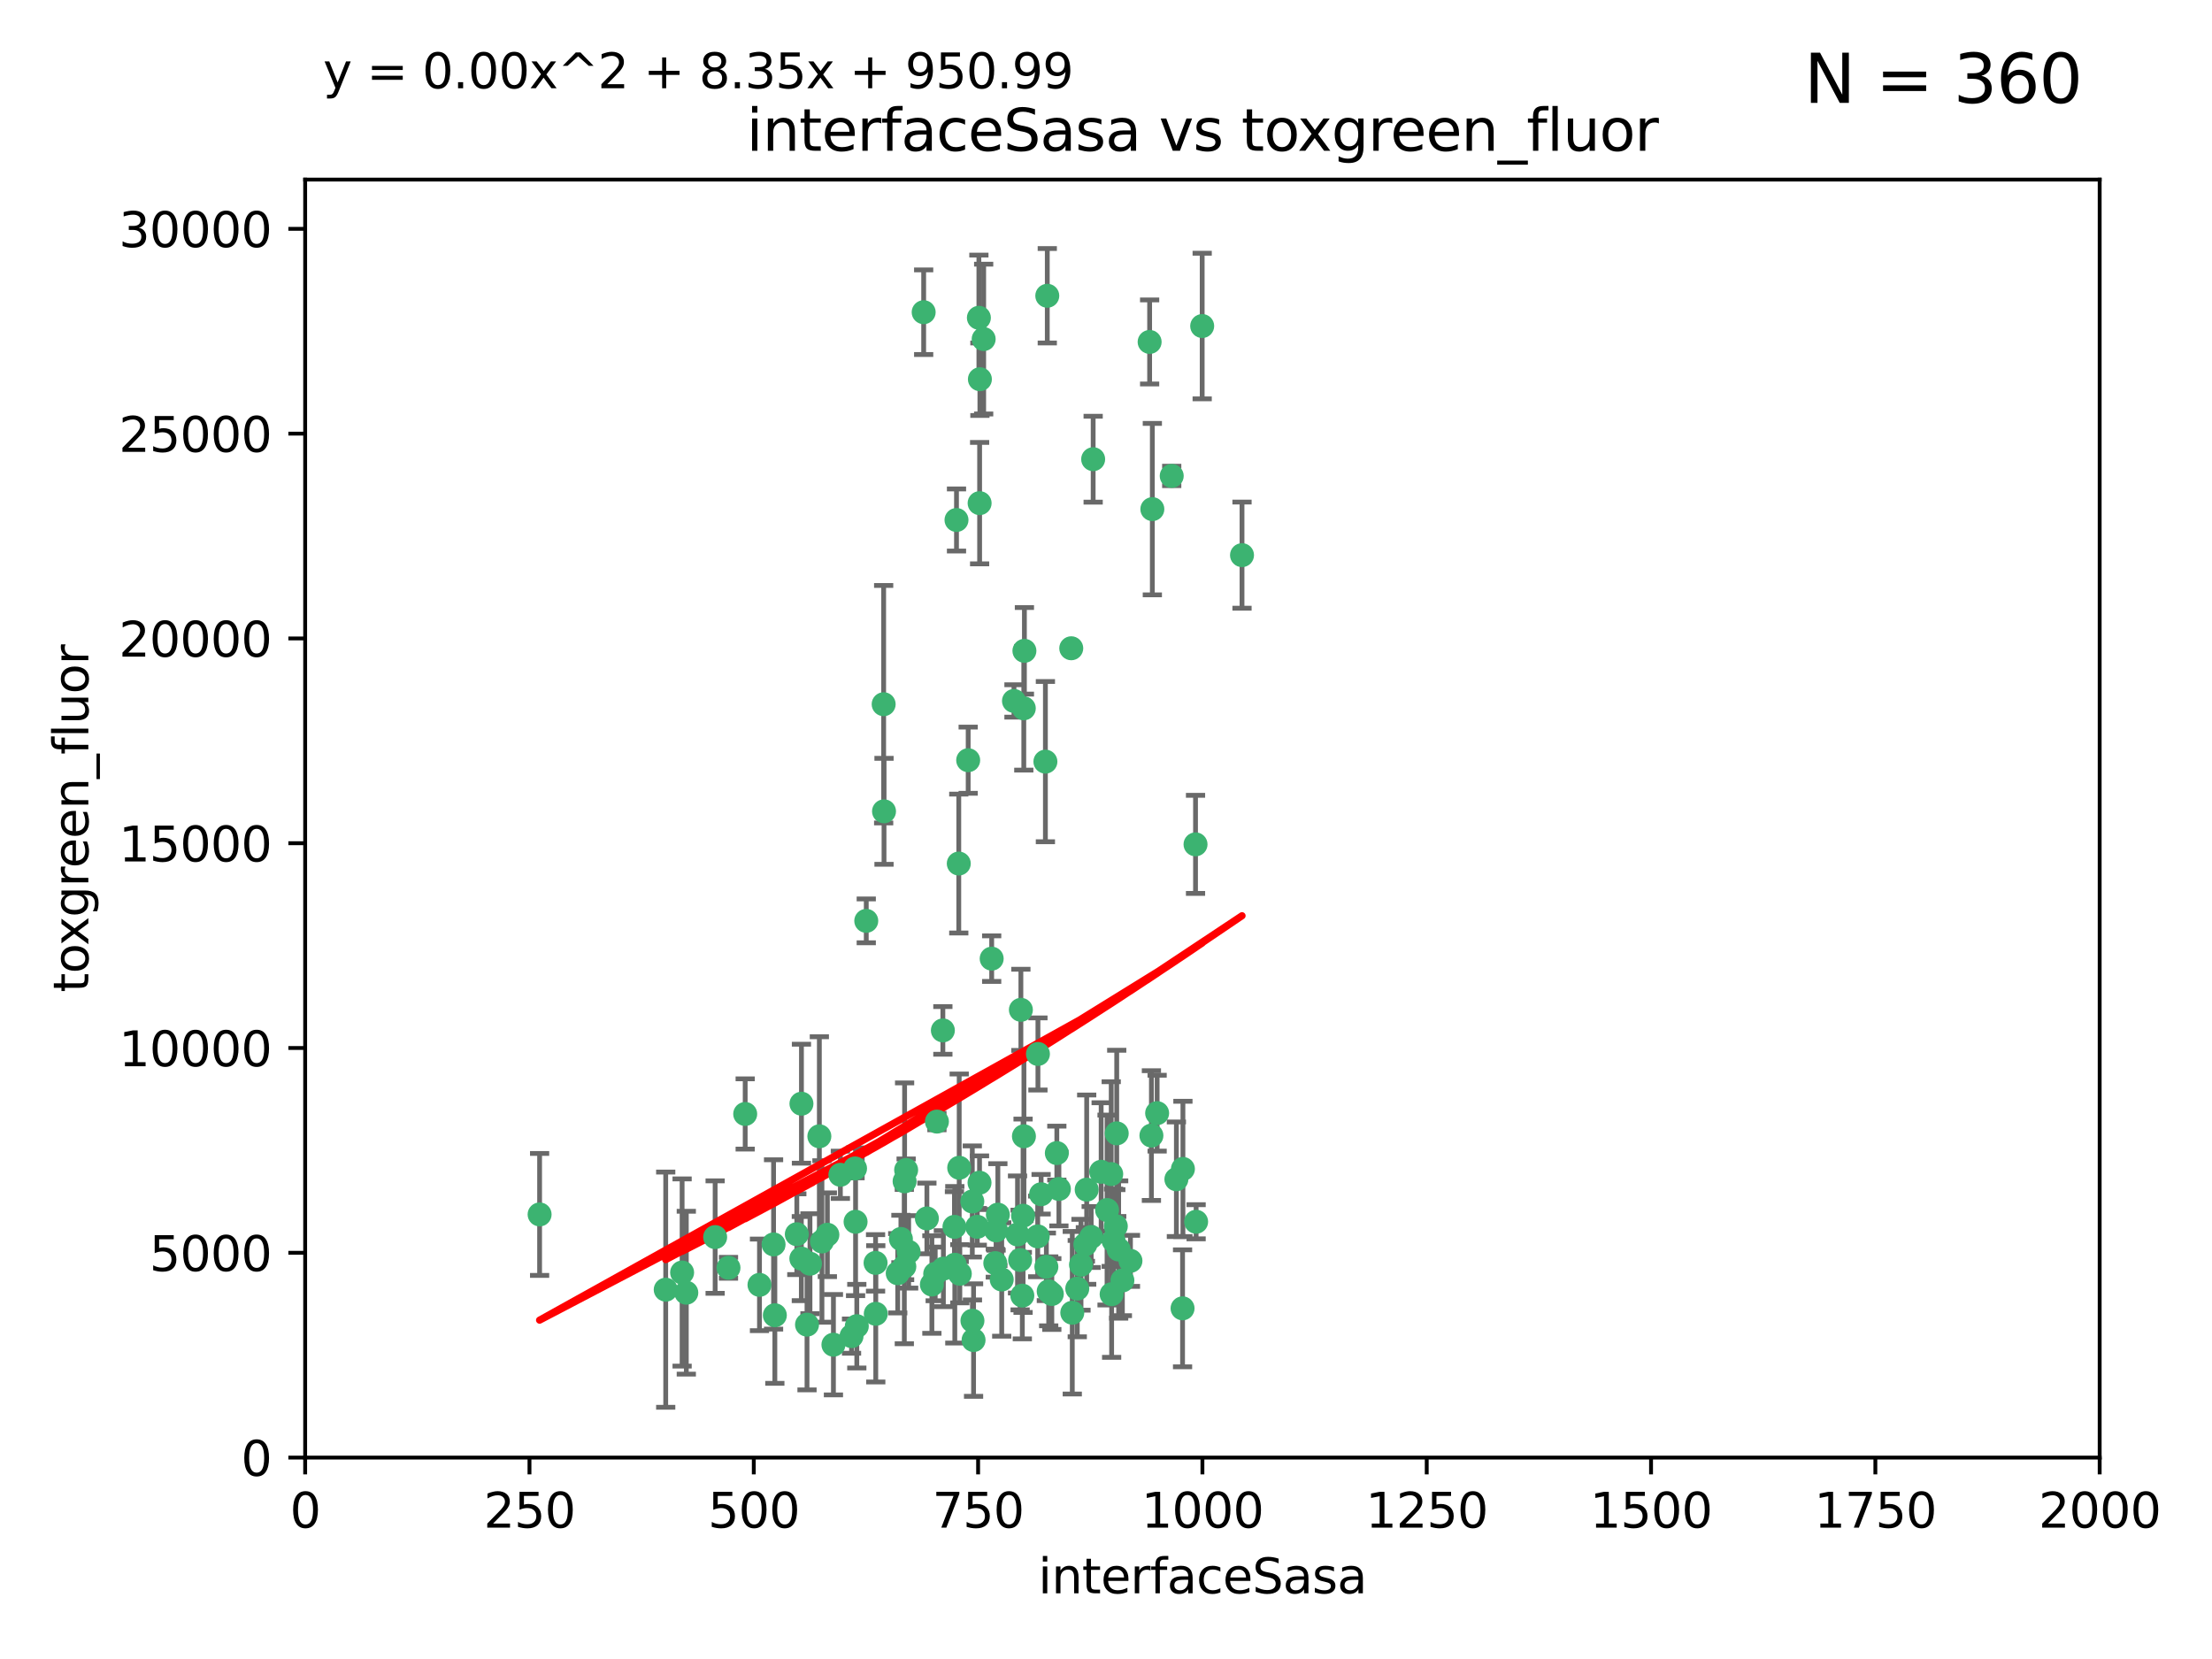 <?xml version="1.0" encoding="utf-8" standalone="no"?>
<!DOCTYPE svg PUBLIC "-//W3C//DTD SVG 1.1//EN"
  "http://www.w3.org/Graphics/SVG/1.1/DTD/svg11.dtd">
<svg xmlns:xlink="http://www.w3.org/1999/xlink" width="460.8pt" height="345.6pt" viewBox="0 0 460.8 345.6" xmlns="http://www.w3.org/2000/svg" version="1.1">
 <defs>
  <style type="text/css">*{stroke-linejoin: round; stroke-linecap: butt}</style>
 </defs>
 <g id="figure_1">
  <g id="patch_1">
   <path d="M 0 345.6 
L 460.8 345.6 
L 460.8 0 
L 0 0 
z
" style="fill: #ffffff"/>
  </g>
  <g id="axes_1">
   <g id="patch_2">
    <path d="M 63.571 303.64 
L 437.4 303.64 
L 437.4 37.411 
L 63.571 37.411 
z
" style="fill: #ffffff"/>
   </g>
   <g id="PathCollection_1">
    <defs>
     <path id="m53aa75e9f8" d="M 0 1.118 
C 0.297 1.118 0.581 1 0.791 0.791 
C 1 0.581 1.118 0.297 1.118 0 
C 1.118 -0.297 1 -0.581 0.791 -0.791 
C 0.581 -1 0.297 -1.118 0 -1.118 
C -0.297 -1.118 -0.581 -1 -0.791 -0.791 
C -1 -0.581 -1.118 -0.297 -1.118 0 
C -1.118 0.297 -1 0.581 -0.791 0.791 
C -0.581 1 -0.297 1.118 0 1.118 
z
" style="stroke: #3cb371"/>
    </defs>
    <g clip-path="url(#p0c97847fdb)">
     <use xlink:href="#m53aa75e9f8" x="239.489" y="71.233" style="fill: #3cb371; stroke: #3cb371"/>
     <use xlink:href="#m53aa75e9f8" x="250.437" y="67.919" style="fill: #3cb371; stroke: #3cb371"/>
     <use xlink:href="#m53aa75e9f8" x="218.168" y="61.614" style="fill: #3cb371; stroke: #3cb371"/>
     <use xlink:href="#m53aa75e9f8" x="240.054" y="106.06" style="fill: #3cb371; stroke: #3cb371"/>
     <use xlink:href="#m53aa75e9f8" x="258.734" y="115.648" style="fill: #3cb371; stroke: #3cb371"/>
     <use xlink:href="#m53aa75e9f8" x="223.161" y="135.046" style="fill: #3cb371; stroke: #3cb371"/>
     <use xlink:href="#m53aa75e9f8" x="227.725" y="95.658" style="fill: #3cb371; stroke: #3cb371"/>
     <use xlink:href="#m53aa75e9f8" x="244.091" y="99.144" style="fill: #3cb371; stroke: #3cb371"/>
     <use xlink:href="#m53aa75e9f8" x="213.404" y="135.578" style="fill: #3cb371; stroke: #3cb371"/>
     <use xlink:href="#m53aa75e9f8" x="204.131" y="78.998" style="fill: #3cb371; stroke: #3cb371"/>
     <use xlink:href="#m53aa75e9f8" x="204.916" y="70.635" style="fill: #3cb371; stroke: #3cb371"/>
     <use xlink:href="#m53aa75e9f8" x="192.417" y="65.037" style="fill: #3cb371; stroke: #3cb371"/>
     <use xlink:href="#m53aa75e9f8" x="213.275" y="147.553" style="fill: #3cb371; stroke: #3cb371"/>
     <use xlink:href="#m53aa75e9f8" x="206.585" y="199.703" style="fill: #3cb371; stroke: #3cb371"/>
     <use xlink:href="#m53aa75e9f8" x="239.86" y="236.558" style="fill: #3cb371; stroke: #3cb371"/>
     <use xlink:href="#m53aa75e9f8" x="199.256" y="108.323" style="fill: #3cb371; stroke: #3cb371"/>
     <use xlink:href="#m53aa75e9f8" x="216.882" y="248.785" style="fill: #3cb371; stroke: #3cb371"/>
     <use xlink:href="#m53aa75e9f8" x="217.777" y="158.661" style="fill: #3cb371; stroke: #3cb371"/>
     <use xlink:href="#m53aa75e9f8" x="203.92" y="66.198" style="fill: #3cb371; stroke: #3cb371"/>
     <use xlink:href="#m53aa75e9f8" x="204.073" y="104.816" style="fill: #3cb371; stroke: #3cb371"/>
     <use xlink:href="#m53aa75e9f8" x="226.377" y="247.823" style="fill: #3cb371; stroke: #3cb371"/>
     <use xlink:href="#m53aa75e9f8" x="227.314" y="257.691" style="fill: #3cb371; stroke: #3cb371"/>
     <use xlink:href="#m53aa75e9f8" x="216.22" y="219.559" style="fill: #3cb371; stroke: #3cb371"/>
     <use xlink:href="#m53aa75e9f8" x="207.873" y="253.033" style="fill: #3cb371; stroke: #3cb371"/>
     <use xlink:href="#m53aa75e9f8" x="188.766" y="243.728" style="fill: #3cb371; stroke: #3cb371"/>
     <use xlink:href="#m53aa75e9f8" x="232.635" y="236.101" style="fill: #3cb371; stroke: #3cb371"/>
     <use xlink:href="#m53aa75e9f8" x="231.574" y="269.608" style="fill: #3cb371; stroke: #3cb371"/>
     <use xlink:href="#m53aa75e9f8" x="216.174" y="257.563" style="fill: #3cb371; stroke: #3cb371"/>
     <use xlink:href="#m53aa75e9f8" x="220.589" y="247.687" style="fill: #3cb371; stroke: #3cb371"/>
     <use xlink:href="#m53aa75e9f8" x="230.62" y="252.071" style="fill: #3cb371; stroke: #3cb371"/>
     <use xlink:href="#m53aa75e9f8" x="249.05" y="175.895" style="fill: #3cb371; stroke: #3cb371"/>
     <use xlink:href="#m53aa75e9f8" x="212.968" y="269.901" style="fill: #3cb371; stroke: #3cb371"/>
     <use xlink:href="#m53aa75e9f8" x="178.12" y="243.408" style="fill: #3cb371; stroke: #3cb371"/>
     <use xlink:href="#m53aa75e9f8" x="246.349" y="272.55" style="fill: #3cb371; stroke: #3cb371"/>
     <use xlink:href="#m53aa75e9f8" x="233.037" y="260.295" style="fill: #3cb371; stroke: #3cb371"/>
     <use xlink:href="#m53aa75e9f8" x="220.157" y="240.21" style="fill: #3cb371; stroke: #3cb371"/>
     <use xlink:href="#m53aa75e9f8" x="217.976" y="263.902" style="fill: #3cb371; stroke: #3cb371"/>
     <use xlink:href="#m53aa75e9f8" x="245.063" y="245.66" style="fill: #3cb371; stroke: #3cb371"/>
     <use xlink:href="#m53aa75e9f8" x="235.495" y="262.658" style="fill: #3cb371; stroke: #3cb371"/>
     <use xlink:href="#m53aa75e9f8" x="180.458" y="191.833" style="fill: #3cb371; stroke: #3cb371"/>
     <use xlink:href="#m53aa75e9f8" x="211.23" y="146.019" style="fill: #3cb371; stroke: #3cb371"/>
     <use xlink:href="#m53aa75e9f8" x="246.424" y="243.509" style="fill: #3cb371; stroke: #3cb371"/>
     <use xlink:href="#m53aa75e9f8" x="249.175" y="254.515" style="fill: #3cb371; stroke: #3cb371"/>
     <use xlink:href="#m53aa75e9f8" x="202.811" y="279.16" style="fill: #3cb371; stroke: #3cb371"/>
     <use xlink:href="#m53aa75e9f8" x="231.97" y="258.421" style="fill: #3cb371; stroke: #3cb371"/>
     <use xlink:href="#m53aa75e9f8" x="223.376" y="273.467" style="fill: #3cb371; stroke: #3cb371"/>
     <use xlink:href="#m53aa75e9f8" x="231.488" y="244.578" style="fill: #3cb371; stroke: #3cb371"/>
     <use xlink:href="#m53aa75e9f8" x="225.192" y="263.47" style="fill: #3cb371; stroke: #3cb371"/>
     <use xlink:href="#m53aa75e9f8" x="212.512" y="262.484" style="fill: #3cb371; stroke: #3cb371"/>
     <use xlink:href="#m53aa75e9f8" x="229.39" y="244.103" style="fill: #3cb371; stroke: #3cb371"/>
     <use xlink:href="#m53aa75e9f8" x="198.905" y="263.471" style="fill: #3cb371; stroke: #3cb371"/>
     <use xlink:href="#m53aa75e9f8" x="202.578" y="275.127" style="fill: #3cb371; stroke: #3cb371"/>
     <use xlink:href="#m53aa75e9f8" x="188.387" y="263.853" style="fill: #3cb371; stroke: #3cb371"/>
     <use xlink:href="#m53aa75e9f8" x="212.669" y="210.364" style="fill: #3cb371; stroke: #3cb371"/>
     <use xlink:href="#m53aa75e9f8" x="194.819" y="265.379" style="fill: #3cb371; stroke: #3cb371"/>
     <use xlink:href="#m53aa75e9f8" x="232.445" y="255.448" style="fill: #3cb371; stroke: #3cb371"/>
     <use xlink:href="#m53aa75e9f8" x="194.129" y="267.588" style="fill: #3cb371; stroke: #3cb371"/>
     <use xlink:href="#m53aa75e9f8" x="213.125" y="253.264" style="fill: #3cb371; stroke: #3cb371"/>
     <use xlink:href="#m53aa75e9f8" x="218.463" y="269.002" style="fill: #3cb371; stroke: #3cb371"/>
     <use xlink:href="#m53aa75e9f8" x="213.303" y="236.707" style="fill: #3cb371; stroke: #3cb371"/>
     <use xlink:href="#m53aa75e9f8" x="161.148" y="259.238" style="fill: #3cb371; stroke: #3cb371"/>
     <use xlink:href="#m53aa75e9f8" x="177.389" y="278.339" style="fill: #3cb371; stroke: #3cb371"/>
     <use xlink:href="#m53aa75e9f8" x="201.69" y="158.364" style="fill: #3cb371; stroke: #3cb371"/>
     <use xlink:href="#m53aa75e9f8" x="199.948" y="265.349" style="fill: #3cb371; stroke: #3cb371"/>
     <use xlink:href="#m53aa75e9f8" x="182.396" y="263.083" style="fill: #3cb371; stroke: #3cb371"/>
     <use xlink:href="#m53aa75e9f8" x="151.757" y="264.102" style="fill: #3cb371; stroke: #3cb371"/>
     <use xlink:href="#m53aa75e9f8" x="199.731" y="179.893" style="fill: #3cb371; stroke: #3cb371"/>
     <use xlink:href="#m53aa75e9f8" x="224.415" y="268.442" style="fill: #3cb371; stroke: #3cb371"/>
     <use xlink:href="#m53aa75e9f8" x="207.338" y="263.135" style="fill: #3cb371; stroke: #3cb371"/>
     <use xlink:href="#m53aa75e9f8" x="175.066" y="244.732" style="fill: #3cb371; stroke: #3cb371"/>
     <use xlink:href="#m53aa75e9f8" x="196.417" y="214.652" style="fill: #3cb371; stroke: #3cb371"/>
     <use xlink:href="#m53aa75e9f8" x="203.585" y="255.564" style="fill: #3cb371; stroke: #3cb371"/>
     <use xlink:href="#m53aa75e9f8" x="199.821" y="243.268" style="fill: #3cb371; stroke: #3cb371"/>
     <use xlink:href="#m53aa75e9f8" x="166.935" y="262.185" style="fill: #3cb371; stroke: #3cb371"/>
     <use xlink:href="#m53aa75e9f8" x="198.83" y="255.576" style="fill: #3cb371; stroke: #3cb371"/>
     <use xlink:href="#m53aa75e9f8" x="184.082" y="146.701" style="fill: #3cb371; stroke: #3cb371"/>
     <use xlink:href="#m53aa75e9f8" x="207.501" y="256.316" style="fill: #3cb371; stroke: #3cb371"/>
     <use xlink:href="#m53aa75e9f8" x="211.97" y="257.164" style="fill: #3cb371; stroke: #3cb371"/>
     <use xlink:href="#m53aa75e9f8" x="172.357" y="257.22" style="fill: #3cb371; stroke: #3cb371"/>
     <use xlink:href="#m53aa75e9f8" x="187.677" y="258.101" style="fill: #3cb371; stroke: #3cb371"/>
     <use xlink:href="#m53aa75e9f8" x="165.991" y="257.109" style="fill: #3cb371; stroke: #3cb371"/>
     <use xlink:href="#m53aa75e9f8" x="226.105" y="259.226" style="fill: #3cb371; stroke: #3cb371"/>
     <use xlink:href="#m53aa75e9f8" x="166.957" y="229.921" style="fill: #3cb371; stroke: #3cb371"/>
     <use xlink:href="#m53aa75e9f8" x="241.052" y="231.89" style="fill: #3cb371; stroke: #3cb371"/>
     <use xlink:href="#m53aa75e9f8" x="193.088" y="253.825" style="fill: #3cb371; stroke: #3cb371"/>
     <use xlink:href="#m53aa75e9f8" x="112.41" y="252.987" style="fill: #3cb371; stroke: #3cb371"/>
     <use xlink:href="#m53aa75e9f8" x="233.813" y="266.745" style="fill: #3cb371; stroke: #3cb371"/>
     <use xlink:href="#m53aa75e9f8" x="178.488" y="276.267" style="fill: #3cb371; stroke: #3cb371"/>
     <use xlink:href="#m53aa75e9f8" x="202.548" y="250.287" style="fill: #3cb371; stroke: #3cb371"/>
     <use xlink:href="#m53aa75e9f8" x="188.445" y="246.088" style="fill: #3cb371; stroke: #3cb371"/>
     <use xlink:href="#m53aa75e9f8" x="170.686" y="236.712" style="fill: #3cb371; stroke: #3cb371"/>
     <use xlink:href="#m53aa75e9f8" x="173.619" y="280.126" style="fill: #3cb371; stroke: #3cb371"/>
     <use xlink:href="#m53aa75e9f8" x="196.523" y="264.284" style="fill: #3cb371; stroke: #3cb371"/>
     <use xlink:href="#m53aa75e9f8" x="142.971" y="269.294" style="fill: #3cb371; stroke: #3cb371"/>
     <use xlink:href="#m53aa75e9f8" x="178.232" y="254.52" style="fill: #3cb371; stroke: #3cb371"/>
     <use xlink:href="#m53aa75e9f8" x="155.238" y="232.062" style="fill: #3cb371; stroke: #3cb371"/>
     <use xlink:href="#m53aa75e9f8" x="161.415" y="273.991" style="fill: #3cb371; stroke: #3cb371"/>
     <use xlink:href="#m53aa75e9f8" x="195.181" y="233.649" style="fill: #3cb371; stroke: #3cb371"/>
     <use xlink:href="#m53aa75e9f8" x="168.116" y="275.949" style="fill: #3cb371; stroke: #3cb371"/>
     <use xlink:href="#m53aa75e9f8" x="138.681" y="268.661" style="fill: #3cb371; stroke: #3cb371"/>
     <use xlink:href="#m53aa75e9f8" x="204.052" y="246.377" style="fill: #3cb371; stroke: #3cb371"/>
     <use xlink:href="#m53aa75e9f8" x="187.013" y="265.242" style="fill: #3cb371; stroke: #3cb371"/>
     <use xlink:href="#m53aa75e9f8" x="158.215" y="267.66" style="fill: #3cb371; stroke: #3cb371"/>
     <use xlink:href="#m53aa75e9f8" x="189.29" y="260.788" style="fill: #3cb371; stroke: #3cb371"/>
     <use xlink:href="#m53aa75e9f8" x="219.112" y="269.564" style="fill: #3cb371; stroke: #3cb371"/>
     <use xlink:href="#m53aa75e9f8" x="182.439" y="273.693" style="fill: #3cb371; stroke: #3cb371"/>
     <use xlink:href="#m53aa75e9f8" x="208.678" y="266.543" style="fill: #3cb371; stroke: #3cb371"/>
     <use xlink:href="#m53aa75e9f8" x="171.225" y="258.619" style="fill: #3cb371; stroke: #3cb371"/>
     <use xlink:href="#m53aa75e9f8" x="184.157" y="169.013" style="fill: #3cb371; stroke: #3cb371"/>
     <use xlink:href="#m53aa75e9f8" x="148.978" y="257.709" style="fill: #3cb371; stroke: #3cb371"/>
     <use xlink:href="#m53aa75e9f8" x="142.096" y="265.088" style="fill: #3cb371; stroke: #3cb371"/>
     <use xlink:href="#m53aa75e9f8" x="168.733" y="263.254" style="fill: #3cb371; stroke: #3cb371"/>
    </g>
   </g>
   <g id="matplotlib.axis_1">
    <g id="xtick_1">
     <g id="line2d_1">
      <defs>
       <path id="m26d5cc0dfc" d="M 0 0 
L 0 3.5 
" style="stroke: #000000; stroke-width: 0.8"/>
      </defs>
      <g>
       <use xlink:href="#m26d5cc0dfc" x="63.571" y="303.64" style="stroke: #000000; stroke-width: 0.8"/>
      </g>
     </g>
     <g id="text_1">
      <!-- 0 -->
      <g transform="translate(60.39 318.238)scale(0.1 -0.1)">
       <defs>
        <path id="DejaVuSans-30" d="M 2034 4250 
Q 1547 4250 1301 3770 
Q 1056 3291 1056 2328 
Q 1056 1369 1301 889 
Q 1547 409 2034 409 
Q 2525 409 2770 889 
Q 3016 1369 3016 2328 
Q 3016 3291 2770 3770 
Q 2525 4250 2034 4250 
z
M 2034 4750 
Q 2819 4750 3233 4129 
Q 3647 3509 3647 2328 
Q 3647 1150 3233 529 
Q 2819 -91 2034 -91 
Q 1250 -91 836 529 
Q 422 1150 422 2328 
Q 422 3509 836 4129 
Q 1250 4750 2034 4750 
z
" transform="scale(0.016)"/>
       </defs>
       <use xlink:href="#DejaVuSans-30"/>
      </g>
     </g>
    </g>
    <g id="xtick_2">
     <g id="line2d_2">
      <g>
       <use xlink:href="#m26d5cc0dfc" x="110.3" y="303.64" style="stroke: #000000; stroke-width: 0.8"/>
      </g>
     </g>
     <g id="text_2">
      <!-- 250 -->
      <g transform="translate(100.756 318.238)scale(0.1 -0.1)">
       <defs>
        <path id="DejaVuSans-32" d="M 1228 531 
L 3431 531 
L 3431 0 
L 469 0 
L 469 531 
Q 828 903 1448 1529 
Q 2069 2156 2228 2338 
Q 2531 2678 2651 2914 
Q 2772 3150 2772 3378 
Q 2772 3750 2511 3984 
Q 2250 4219 1831 4219 
Q 1534 4219 1204 4116 
Q 875 4013 500 3803 
L 500 4441 
Q 881 4594 1212 4672 
Q 1544 4750 1819 4750 
Q 2544 4750 2975 4387 
Q 3406 4025 3406 3419 
Q 3406 3131 3298 2873 
Q 3191 2616 2906 2266 
Q 2828 2175 2409 1742 
Q 1991 1309 1228 531 
z
" transform="scale(0.016)"/>
        <path id="DejaVuSans-35" d="M 691 4666 
L 3169 4666 
L 3169 4134 
L 1269 4134 
L 1269 2991 
Q 1406 3038 1543 3061 
Q 1681 3084 1819 3084 
Q 2600 3084 3056 2656 
Q 3513 2228 3513 1497 
Q 3513 744 3044 326 
Q 2575 -91 1722 -91 
Q 1428 -91 1123 -41 
Q 819 9 494 109 
L 494 744 
Q 775 591 1075 516 
Q 1375 441 1709 441 
Q 2250 441 2565 725 
Q 2881 1009 2881 1497 
Q 2881 1984 2565 2268 
Q 2250 2553 1709 2553 
Q 1456 2553 1204 2497 
Q 953 2441 691 2322 
L 691 4666 
z
" transform="scale(0.016)"/>
       </defs>
       <use xlink:href="#DejaVuSans-32"/>
       <use xlink:href="#DejaVuSans-35" x="63.623"/>
       <use xlink:href="#DejaVuSans-30" x="127.246"/>
      </g>
     </g>
    </g>
    <g id="xtick_3">
     <g id="line2d_3">
      <g>
       <use xlink:href="#m26d5cc0dfc" x="157.028" y="303.64" style="stroke: #000000; stroke-width: 0.8"/>
      </g>
     </g>
     <g id="text_3">
      <!-- 500 -->
      <g transform="translate(147.485 318.238)scale(0.1 -0.1)">
       <use xlink:href="#DejaVuSans-35"/>
       <use xlink:href="#DejaVuSans-30" x="63.623"/>
       <use xlink:href="#DejaVuSans-30" x="127.246"/>
      </g>
     </g>
    </g>
    <g id="xtick_4">
     <g id="line2d_4">
      <g>
       <use xlink:href="#m26d5cc0dfc" x="203.757" y="303.64" style="stroke: #000000; stroke-width: 0.8"/>
      </g>
     </g>
     <g id="text_4">
      <!-- 750 -->
      <g transform="translate(194.213 318.238)scale(0.1 -0.1)">
       <defs>
        <path id="DejaVuSans-37" d="M 525 4666 
L 3525 4666 
L 3525 4397 
L 1831 0 
L 1172 0 
L 2766 4134 
L 525 4134 
L 525 4666 
z
" transform="scale(0.016)"/>
       </defs>
       <use xlink:href="#DejaVuSans-37"/>
       <use xlink:href="#DejaVuSans-35" x="63.623"/>
       <use xlink:href="#DejaVuSans-30" x="127.246"/>
      </g>
     </g>
    </g>
    <g id="xtick_5">
     <g id="line2d_5">
      <g>
       <use xlink:href="#m26d5cc0dfc" x="250.486" y="303.64" style="stroke: #000000; stroke-width: 0.8"/>
      </g>
     </g>
     <g id="text_5">
      <!-- 1000 -->
      <g transform="translate(237.761 318.238)scale(0.1 -0.1)">
       <defs>
        <path id="DejaVuSans-31" d="M 794 531 
L 1825 531 
L 1825 4091 
L 703 3866 
L 703 4441 
L 1819 4666 
L 2450 4666 
L 2450 531 
L 3481 531 
L 3481 0 
L 794 0 
L 794 531 
z
" transform="scale(0.016)"/>
       </defs>
       <use xlink:href="#DejaVuSans-31"/>
       <use xlink:href="#DejaVuSans-30" x="63.623"/>
       <use xlink:href="#DejaVuSans-30" x="127.246"/>
       <use xlink:href="#DejaVuSans-30" x="190.869"/>
      </g>
     </g>
    </g>
    <g id="xtick_6">
     <g id="line2d_6">
      <g>
       <use xlink:href="#m26d5cc0dfc" x="297.214" y="303.64" style="stroke: #000000; stroke-width: 0.8"/>
      </g>
     </g>
     <g id="text_6">
      <!-- 1250 -->
      <g transform="translate(284.489 318.238)scale(0.1 -0.1)">
       <use xlink:href="#DejaVuSans-31"/>
       <use xlink:href="#DejaVuSans-32" x="63.623"/>
       <use xlink:href="#DejaVuSans-35" x="127.246"/>
       <use xlink:href="#DejaVuSans-30" x="190.869"/>
      </g>
     </g>
    </g>
    <g id="xtick_7">
     <g id="line2d_7">
      <g>
       <use xlink:href="#m26d5cc0dfc" x="343.943" y="303.64" style="stroke: #000000; stroke-width: 0.8"/>
      </g>
     </g>
     <g id="text_7">
      <!-- 1500 -->
      <g transform="translate(331.218 318.238)scale(0.1 -0.1)">
       <use xlink:href="#DejaVuSans-31"/>
       <use xlink:href="#DejaVuSans-35" x="63.623"/>
       <use xlink:href="#DejaVuSans-30" x="127.246"/>
       <use xlink:href="#DejaVuSans-30" x="190.869"/>
      </g>
     </g>
    </g>
    <g id="xtick_8">
     <g id="line2d_8">
      <g>
       <use xlink:href="#m26d5cc0dfc" x="390.671" y="303.64" style="stroke: #000000; stroke-width: 0.8"/>
      </g>
     </g>
     <g id="text_8">
      <!-- 1750 -->
      <g transform="translate(377.946 318.238)scale(0.1 -0.1)">
       <use xlink:href="#DejaVuSans-31"/>
       <use xlink:href="#DejaVuSans-37" x="63.623"/>
       <use xlink:href="#DejaVuSans-35" x="127.246"/>
       <use xlink:href="#DejaVuSans-30" x="190.869"/>
      </g>
     </g>
    </g>
    <g id="xtick_9">
     <g id="line2d_9">
      <g>
       <use xlink:href="#m26d5cc0dfc" x="437.4" y="303.64" style="stroke: #000000; stroke-width: 0.8"/>
      </g>
     </g>
     <g id="text_9">
      <!-- 2000 -->
      <g transform="translate(424.675 318.238)scale(0.1 -0.1)">
       <use xlink:href="#DejaVuSans-32"/>
       <use xlink:href="#DejaVuSans-30" x="63.623"/>
       <use xlink:href="#DejaVuSans-30" x="127.246"/>
       <use xlink:href="#DejaVuSans-30" x="190.869"/>
      </g>
     </g>
    </g>
    <g id="text_10">
     <!-- interfaceSasa -->
     <g transform="translate(216.279 331.917)scale(0.1 -0.1)">
      <defs>
       <path id="DejaVuSans-69" d="M 603 3500 
L 1178 3500 
L 1178 0 
L 603 0 
L 603 3500 
z
M 603 4863 
L 1178 4863 
L 1178 4134 
L 603 4134 
L 603 4863 
z
" transform="scale(0.016)"/>
       <path id="DejaVuSans-6e" d="M 3513 2113 
L 3513 0 
L 2938 0 
L 2938 2094 
Q 2938 2591 2744 2837 
Q 2550 3084 2163 3084 
Q 1697 3084 1428 2787 
Q 1159 2491 1159 1978 
L 1159 0 
L 581 0 
L 581 3500 
L 1159 3500 
L 1159 2956 
Q 1366 3272 1645 3428 
Q 1925 3584 2291 3584 
Q 2894 3584 3203 3211 
Q 3513 2838 3513 2113 
z
" transform="scale(0.016)"/>
       <path id="DejaVuSans-74" d="M 1172 4494 
L 1172 3500 
L 2356 3500 
L 2356 3053 
L 1172 3053 
L 1172 1153 
Q 1172 725 1289 603 
Q 1406 481 1766 481 
L 2356 481 
L 2356 0 
L 1766 0 
Q 1100 0 847 248 
Q 594 497 594 1153 
L 594 3053 
L 172 3053 
L 172 3500 
L 594 3500 
L 594 4494 
L 1172 4494 
z
" transform="scale(0.016)"/>
       <path id="DejaVuSans-65" d="M 3597 1894 
L 3597 1613 
L 953 1613 
Q 991 1019 1311 708 
Q 1631 397 2203 397 
Q 2534 397 2845 478 
Q 3156 559 3463 722 
L 3463 178 
Q 3153 47 2828 -22 
Q 2503 -91 2169 -91 
Q 1331 -91 842 396 
Q 353 884 353 1716 
Q 353 2575 817 3079 
Q 1281 3584 2069 3584 
Q 2775 3584 3186 3129 
Q 3597 2675 3597 1894 
z
M 3022 2063 
Q 3016 2534 2758 2815 
Q 2500 3097 2075 3097 
Q 1594 3097 1305 2825 
Q 1016 2553 972 2059 
L 3022 2063 
z
" transform="scale(0.016)"/>
       <path id="DejaVuSans-72" d="M 2631 2963 
Q 2534 3019 2420 3045 
Q 2306 3072 2169 3072 
Q 1681 3072 1420 2755 
Q 1159 2438 1159 1844 
L 1159 0 
L 581 0 
L 581 3500 
L 1159 3500 
L 1159 2956 
Q 1341 3275 1631 3429 
Q 1922 3584 2338 3584 
Q 2397 3584 2469 3576 
Q 2541 3569 2628 3553 
L 2631 2963 
z
" transform="scale(0.016)"/>
       <path id="DejaVuSans-66" d="M 2375 4863 
L 2375 4384 
L 1825 4384 
Q 1516 4384 1395 4259 
Q 1275 4134 1275 3809 
L 1275 3500 
L 2222 3500 
L 2222 3053 
L 1275 3053 
L 1275 0 
L 697 0 
L 697 3053 
L 147 3053 
L 147 3500 
L 697 3500 
L 697 3744 
Q 697 4328 969 4595 
Q 1241 4863 1831 4863 
L 2375 4863 
z
" transform="scale(0.016)"/>
       <path id="DejaVuSans-61" d="M 2194 1759 
Q 1497 1759 1228 1600 
Q 959 1441 959 1056 
Q 959 750 1161 570 
Q 1363 391 1709 391 
Q 2188 391 2477 730 
Q 2766 1069 2766 1631 
L 2766 1759 
L 2194 1759 
z
M 3341 1997 
L 3341 0 
L 2766 0 
L 2766 531 
Q 2569 213 2275 61 
Q 1981 -91 1556 -91 
Q 1019 -91 701 211 
Q 384 513 384 1019 
Q 384 1609 779 1909 
Q 1175 2209 1959 2209 
L 2766 2209 
L 2766 2266 
Q 2766 2663 2505 2880 
Q 2244 3097 1772 3097 
Q 1472 3097 1187 3025 
Q 903 2953 641 2809 
L 641 3341 
Q 956 3463 1253 3523 
Q 1550 3584 1831 3584 
Q 2591 3584 2966 3190 
Q 3341 2797 3341 1997 
z
" transform="scale(0.016)"/>
       <path id="DejaVuSans-63" d="M 3122 3366 
L 3122 2828 
Q 2878 2963 2633 3030 
Q 2388 3097 2138 3097 
Q 1578 3097 1268 2742 
Q 959 2388 959 1747 
Q 959 1106 1268 751 
Q 1578 397 2138 397 
Q 2388 397 2633 464 
Q 2878 531 3122 666 
L 3122 134 
Q 2881 22 2623 -34 
Q 2366 -91 2075 -91 
Q 1284 -91 818 406 
Q 353 903 353 1747 
Q 353 2603 823 3093 
Q 1294 3584 2113 3584 
Q 2378 3584 2631 3529 
Q 2884 3475 3122 3366 
z
" transform="scale(0.016)"/>
       <path id="DejaVuSans-53" d="M 3425 4513 
L 3425 3897 
Q 3066 4069 2747 4153 
Q 2428 4238 2131 4238 
Q 1616 4238 1336 4038 
Q 1056 3838 1056 3469 
Q 1056 3159 1242 3001 
Q 1428 2844 1947 2747 
L 2328 2669 
Q 3034 2534 3370 2195 
Q 3706 1856 3706 1288 
Q 3706 609 3251 259 
Q 2797 -91 1919 -91 
Q 1588 -91 1214 -16 
Q 841 59 441 206 
L 441 856 
Q 825 641 1194 531 
Q 1563 422 1919 422 
Q 2459 422 2753 634 
Q 3047 847 3047 1241 
Q 3047 1584 2836 1778 
Q 2625 1972 2144 2069 
L 1759 2144 
Q 1053 2284 737 2584 
Q 422 2884 422 3419 
Q 422 4038 858 4394 
Q 1294 4750 2059 4750 
Q 2388 4750 2728 4690 
Q 3069 4631 3425 4513 
z
" transform="scale(0.016)"/>
       <path id="DejaVuSans-73" d="M 2834 3397 
L 2834 2853 
Q 2591 2978 2328 3040 
Q 2066 3103 1784 3103 
Q 1356 3103 1142 2972 
Q 928 2841 928 2578 
Q 928 2378 1081 2264 
Q 1234 2150 1697 2047 
L 1894 2003 
Q 2506 1872 2764 1633 
Q 3022 1394 3022 966 
Q 3022 478 2636 193 
Q 2250 -91 1575 -91 
Q 1294 -91 989 -36 
Q 684 19 347 128 
L 347 722 
Q 666 556 975 473 
Q 1284 391 1588 391 
Q 1994 391 2212 530 
Q 2431 669 2431 922 
Q 2431 1156 2273 1281 
Q 2116 1406 1581 1522 
L 1381 1569 
Q 847 1681 609 1914 
Q 372 2147 372 2553 
Q 372 3047 722 3315 
Q 1072 3584 1716 3584 
Q 2034 3584 2315 3537 
Q 2597 3491 2834 3397 
z
" transform="scale(0.016)"/>
      </defs>
      <use xlink:href="#DejaVuSans-69"/>
      <use xlink:href="#DejaVuSans-6e" x="27.783"/>
      <use xlink:href="#DejaVuSans-74" x="91.162"/>
      <use xlink:href="#DejaVuSans-65" x="130.371"/>
      <use xlink:href="#DejaVuSans-72" x="191.895"/>
      <use xlink:href="#DejaVuSans-66" x="233.008"/>
      <use xlink:href="#DejaVuSans-61" x="268.213"/>
      <use xlink:href="#DejaVuSans-63" x="329.492"/>
      <use xlink:href="#DejaVuSans-65" x="384.473"/>
      <use xlink:href="#DejaVuSans-53" x="445.996"/>
      <use xlink:href="#DejaVuSans-61" x="509.473"/>
      <use xlink:href="#DejaVuSans-73" x="570.752"/>
      <use xlink:href="#DejaVuSans-61" x="622.852"/>
     </g>
    </g>
   </g>
   <g id="matplotlib.axis_2">
    <g id="ytick_1">
     <g id="line2d_10">
      <defs>
       <path id="md6c5832faf" d="M 0 0 
L -3.5 0 
" style="stroke: #000000; stroke-width: 0.8"/>
      </defs>
      <g>
       <use xlink:href="#md6c5832faf" x="63.571" y="303.64" style="stroke: #000000; stroke-width: 0.8"/>
      </g>
     </g>
     <g id="text_11">
      <!-- 0 -->
      <g transform="translate(50.209 307.439)scale(0.1 -0.1)">
       <use xlink:href="#DejaVuSans-30"/>
      </g>
     </g>
    </g>
    <g id="ytick_2">
     <g id="line2d_11">
      <g>
       <use xlink:href="#md6c5832faf" x="63.571" y="260.979" style="stroke: #000000; stroke-width: 0.8"/>
      </g>
     </g>
     <g id="text_12">
      <!-- 5000 -->
      <g transform="translate(31.121 264.778)scale(0.1 -0.1)">
       <use xlink:href="#DejaVuSans-35"/>
       <use xlink:href="#DejaVuSans-30" x="63.623"/>
       <use xlink:href="#DejaVuSans-30" x="127.246"/>
       <use xlink:href="#DejaVuSans-30" x="190.869"/>
      </g>
     </g>
    </g>
    <g id="ytick_3">
     <g id="line2d_12">
      <g>
       <use xlink:href="#md6c5832faf" x="63.571" y="218.317" style="stroke: #000000; stroke-width: 0.8"/>
      </g>
     </g>
     <g id="text_13">
      <!-- 10000 -->
      <g transform="translate(24.759 222.116)scale(0.1 -0.1)">
       <use xlink:href="#DejaVuSans-31"/>
       <use xlink:href="#DejaVuSans-30" x="63.623"/>
       <use xlink:href="#DejaVuSans-30" x="127.246"/>
       <use xlink:href="#DejaVuSans-30" x="190.869"/>
       <use xlink:href="#DejaVuSans-30" x="254.492"/>
      </g>
     </g>
    </g>
    <g id="ytick_4">
     <g id="line2d_13">
      <g>
       <use xlink:href="#md6c5832faf" x="63.571" y="175.656" style="stroke: #000000; stroke-width: 0.8"/>
      </g>
     </g>
     <g id="text_14">
      <!-- 15000 -->
      <g transform="translate(24.759 179.455)scale(0.1 -0.1)">
       <use xlink:href="#DejaVuSans-31"/>
       <use xlink:href="#DejaVuSans-35" x="63.623"/>
       <use xlink:href="#DejaVuSans-30" x="127.246"/>
       <use xlink:href="#DejaVuSans-30" x="190.869"/>
       <use xlink:href="#DejaVuSans-30" x="254.492"/>
      </g>
     </g>
    </g>
    <g id="ytick_5">
     <g id="line2d_14">
      <g>
       <use xlink:href="#md6c5832faf" x="63.571" y="132.994" style="stroke: #000000; stroke-width: 0.8"/>
      </g>
     </g>
     <g id="text_15">
      <!-- 20000 -->
      <g transform="translate(24.759 136.794)scale(0.1 -0.1)">
       <use xlink:href="#DejaVuSans-32"/>
       <use xlink:href="#DejaVuSans-30" x="63.623"/>
       <use xlink:href="#DejaVuSans-30" x="127.246"/>
       <use xlink:href="#DejaVuSans-30" x="190.869"/>
       <use xlink:href="#DejaVuSans-30" x="254.492"/>
      </g>
     </g>
    </g>
    <g id="ytick_6">
     <g id="line2d_15">
      <g>
       <use xlink:href="#md6c5832faf" x="63.571" y="90.333" style="stroke: #000000; stroke-width: 0.8"/>
      </g>
     </g>
     <g id="text_16">
      <!-- 25000 -->
      <g transform="translate(24.759 94.132)scale(0.1 -0.1)">
       <use xlink:href="#DejaVuSans-32"/>
       <use xlink:href="#DejaVuSans-35" x="63.623"/>
       <use xlink:href="#DejaVuSans-30" x="127.246"/>
       <use xlink:href="#DejaVuSans-30" x="190.869"/>
       <use xlink:href="#DejaVuSans-30" x="254.492"/>
      </g>
     </g>
    </g>
    <g id="ytick_7">
     <g id="line2d_16">
      <g>
       <use xlink:href="#md6c5832faf" x="63.571" y="47.672" style="stroke: #000000; stroke-width: 0.8"/>
      </g>
     </g>
     <g id="text_17">
      <!-- 30000 -->
      <g transform="translate(24.759 51.471)scale(0.1 -0.1)">
       <defs>
        <path id="DejaVuSans-33" d="M 2597 2516 
Q 3050 2419 3304 2112 
Q 3559 1806 3559 1356 
Q 3559 666 3084 287 
Q 2609 -91 1734 -91 
Q 1441 -91 1130 -33 
Q 819 25 488 141 
L 488 750 
Q 750 597 1062 519 
Q 1375 441 1716 441 
Q 2309 441 2620 675 
Q 2931 909 2931 1356 
Q 2931 1769 2642 2001 
Q 2353 2234 1838 2234 
L 1294 2234 
L 1294 2753 
L 1863 2753 
Q 2328 2753 2575 2939 
Q 2822 3125 2822 3475 
Q 2822 3834 2567 4026 
Q 2313 4219 1838 4219 
Q 1578 4219 1281 4162 
Q 984 4106 628 3988 
L 628 4550 
Q 988 4650 1302 4700 
Q 1616 4750 1894 4750 
Q 2613 4750 3031 4423 
Q 3450 4097 3450 3541 
Q 3450 3153 3228 2886 
Q 3006 2619 2597 2516 
z
" transform="scale(0.016)"/>
       </defs>
       <use xlink:href="#DejaVuSans-33"/>
       <use xlink:href="#DejaVuSans-30" x="63.623"/>
       <use xlink:href="#DejaVuSans-30" x="127.246"/>
       <use xlink:href="#DejaVuSans-30" x="190.869"/>
       <use xlink:href="#DejaVuSans-30" x="254.492"/>
      </g>
     </g>
    </g>
    <g id="text_18">
     <!-- toxgreen_fluor -->
     <g transform="translate(18.401 206.72)rotate(-90)scale(0.1 -0.1)">
      <defs>
       <path id="DejaVuSans-6f" d="M 1959 3097 
Q 1497 3097 1228 2736 
Q 959 2375 959 1747 
Q 959 1119 1226 758 
Q 1494 397 1959 397 
Q 2419 397 2687 759 
Q 2956 1122 2956 1747 
Q 2956 2369 2687 2733 
Q 2419 3097 1959 3097 
z
M 1959 3584 
Q 2709 3584 3137 3096 
Q 3566 2609 3566 1747 
Q 3566 888 3137 398 
Q 2709 -91 1959 -91 
Q 1206 -91 779 398 
Q 353 888 353 1747 
Q 353 2609 779 3096 
Q 1206 3584 1959 3584 
z
" transform="scale(0.016)"/>
       <path id="DejaVuSans-78" d="M 3513 3500 
L 2247 1797 
L 3578 0 
L 2900 0 
L 1881 1375 
L 863 0 
L 184 0 
L 1544 1831 
L 300 3500 
L 978 3500 
L 1906 2253 
L 2834 3500 
L 3513 3500 
z
" transform="scale(0.016)"/>
       <path id="DejaVuSans-67" d="M 2906 1791 
Q 2906 2416 2648 2759 
Q 2391 3103 1925 3103 
Q 1463 3103 1205 2759 
Q 947 2416 947 1791 
Q 947 1169 1205 825 
Q 1463 481 1925 481 
Q 2391 481 2648 825 
Q 2906 1169 2906 1791 
z
M 3481 434 
Q 3481 -459 3084 -895 
Q 2688 -1331 1869 -1331 
Q 1566 -1331 1297 -1286 
Q 1028 -1241 775 -1147 
L 775 -588 
Q 1028 -725 1275 -790 
Q 1522 -856 1778 -856 
Q 2344 -856 2625 -561 
Q 2906 -266 2906 331 
L 2906 616 
Q 2728 306 2450 153 
Q 2172 0 1784 0 
Q 1141 0 747 490 
Q 353 981 353 1791 
Q 353 2603 747 3093 
Q 1141 3584 1784 3584 
Q 2172 3584 2450 3431 
Q 2728 3278 2906 2969 
L 2906 3500 
L 3481 3500 
L 3481 434 
z
" transform="scale(0.016)"/>
       <path id="DejaVuSans-5f" d="M 3263 -1063 
L 3263 -1509 
L -63 -1509 
L -63 -1063 
L 3263 -1063 
z
" transform="scale(0.016)"/>
       <path id="DejaVuSans-6c" d="M 603 4863 
L 1178 4863 
L 1178 0 
L 603 0 
L 603 4863 
z
" transform="scale(0.016)"/>
       <path id="DejaVuSans-75" d="M 544 1381 
L 544 3500 
L 1119 3500 
L 1119 1403 
Q 1119 906 1312 657 
Q 1506 409 1894 409 
Q 2359 409 2629 706 
Q 2900 1003 2900 1516 
L 2900 3500 
L 3475 3500 
L 3475 0 
L 2900 0 
L 2900 538 
Q 2691 219 2414 64 
Q 2138 -91 1772 -91 
Q 1169 -91 856 284 
Q 544 659 544 1381 
z
M 1991 3584 
L 1991 3584 
z
" transform="scale(0.016)"/>
      </defs>
      <use xlink:href="#DejaVuSans-74"/>
      <use xlink:href="#DejaVuSans-6f" x="39.209"/>
      <use xlink:href="#DejaVuSans-78" x="97.266"/>
      <use xlink:href="#DejaVuSans-67" x="156.445"/>
      <use xlink:href="#DejaVuSans-72" x="219.922"/>
      <use xlink:href="#DejaVuSans-65" x="258.785"/>
      <use xlink:href="#DejaVuSans-65" x="320.309"/>
      <use xlink:href="#DejaVuSans-6e" x="381.832"/>
      <use xlink:href="#DejaVuSans-5f" x="445.211"/>
      <use xlink:href="#DejaVuSans-66" x="495.211"/>
      <use xlink:href="#DejaVuSans-6c" x="530.416"/>
      <use xlink:href="#DejaVuSans-75" x="558.199"/>
      <use xlink:href="#DejaVuSans-6f" x="621.578"/>
      <use xlink:href="#DejaVuSans-72" x="682.76"/>
     </g>
    </g>
   </g>
   <g id="LineCollection_1">
    <path d="M 239.489 79.988 
L 239.489 62.478 
" clip-path="url(#p0c97847fdb)" style="fill: none; stroke: #696969"/>
    <path d="M 250.437 83.087 
L 250.437 52.751 
" clip-path="url(#p0c97847fdb)" style="fill: none; stroke: #696969"/>
    <path d="M 218.168 71.449 
L 218.168 51.779 
" clip-path="url(#p0c97847fdb)" style="fill: none; stroke: #696969"/>
    <path d="M 240.054 123.917 
L 240.054 88.204 
" clip-path="url(#p0c97847fdb)" style="fill: none; stroke: #696969"/>
    <path d="M 258.734 126.703 
L 258.734 104.593 
" clip-path="url(#p0c97847fdb)" style="fill: none; stroke: #696969"/>
    <path d="M 223.161 135.685 
L 223.161 134.408 
" clip-path="url(#p0c97847fdb)" style="fill: none; stroke: #696969"/>
    <path d="M 227.725 104.608 
L 227.725 86.707 
" clip-path="url(#p0c97847fdb)" style="fill: none; stroke: #696969"/>
    <path d="M 244.091 101.172 
L 244.091 97.116 
" clip-path="url(#p0c97847fdb)" style="fill: none; stroke: #696969"/>
    <path d="M 213.404 144.593 
L 213.404 126.564 
" clip-path="url(#p0c97847fdb)" style="fill: none; stroke: #696969"/>
    <path d="M 204.131 86.551 
L 204.131 71.445 
" clip-path="url(#p0c97847fdb)" style="fill: none; stroke: #696969"/>
    <path d="M 204.916 86.238 
L 204.916 55.032 
" clip-path="url(#p0c97847fdb)" style="fill: none; stroke: #696969"/>
    <path d="M 192.417 73.849 
L 192.417 56.225 
" clip-path="url(#p0c97847fdb)" style="fill: none; stroke: #696969"/>
    <path d="M 213.275 160.428 
L 213.275 134.678 
" clip-path="url(#p0c97847fdb)" style="fill: none; stroke: #696969"/>
    <path d="M 206.585 204.448 
L 206.585 194.959 
" clip-path="url(#p0c97847fdb)" style="fill: none; stroke: #696969"/>
    <path d="M 239.86 250.072 
L 239.86 223.044 
" clip-path="url(#p0c97847fdb)" style="fill: none; stroke: #696969"/>
    <path d="M 199.256 114.789 
L 199.256 101.857 
" clip-path="url(#p0c97847fdb)" style="fill: none; stroke: #696969"/>
    <path d="M 216.882 252.906 
L 216.882 244.665 
" clip-path="url(#p0c97847fdb)" style="fill: none; stroke: #696969"/>
    <path d="M 217.777 175.352 
L 217.777 141.971 
" clip-path="url(#p0c97847fdb)" style="fill: none; stroke: #696969"/>
    <path d="M 203.92 79.261 
L 203.92 53.136 
" clip-path="url(#p0c97847fdb)" style="fill: none; stroke: #696969"/>
    <path d="M 204.073 117.463 
L 204.073 92.17 
" clip-path="url(#p0c97847fdb)" style="fill: none; stroke: #696969"/>
    <path d="M 226.377 267.542 
L 226.377 228.105 
" clip-path="url(#p0c97847fdb)" style="fill: none; stroke: #696969"/>
    <path d="M 227.314 264.04 
L 227.314 251.341 
" clip-path="url(#p0c97847fdb)" style="fill: none; stroke: #696969"/>
    <path d="M 216.22 227.069 
L 216.22 212.05 
" clip-path="url(#p0c97847fdb)" style="fill: none; stroke: #696969"/>
    <path d="M 207.873 263.649 
L 207.873 242.416 
" clip-path="url(#p0c97847fdb)" style="fill: none; stroke: #696969"/>
    <path d="M 188.766 246.022 
L 188.766 241.433 
" clip-path="url(#p0c97847fdb)" style="fill: none; stroke: #696969"/>
    <path d="M 232.635 253.415 
L 232.635 218.787 
" clip-path="url(#p0c97847fdb)" style="fill: none; stroke: #696969"/>
    <path d="M 231.574 282.759 
L 231.574 256.457 
" clip-path="url(#p0c97847fdb)" style="fill: none; stroke: #696969"/>
    <path d="M 216.174 265.96 
L 216.174 249.167 
" clip-path="url(#p0c97847fdb)" style="fill: none; stroke: #696969"/>
    <path d="M 220.589 255.374 
L 220.589 240 
" clip-path="url(#p0c97847fdb)" style="fill: none; stroke: #696969"/>
    <path d="M 230.62 271.851 
L 230.62 232.291 
" clip-path="url(#p0c97847fdb)" style="fill: none; stroke: #696969"/>
    <path d="M 249.05 186.112 
L 249.05 165.679 
" clip-path="url(#p0c97847fdb)" style="fill: none; stroke: #696969"/>
    <path d="M 212.968 278.911 
L 212.968 260.891 
" clip-path="url(#p0c97847fdb)" style="fill: none; stroke: #696969"/>
    <path d="M 178.12 245.372 
L 178.12 241.444 
" clip-path="url(#p0c97847fdb)" style="fill: none; stroke: #696969"/>
    <path d="M 246.349 284.734 
L 246.349 260.365 
" clip-path="url(#p0c97847fdb)" style="fill: none; stroke: #696969"/>
    <path d="M 233.037 274.598 
L 233.037 245.992 
" clip-path="url(#p0c97847fdb)" style="fill: none; stroke: #696969"/>
    <path d="M 220.157 245.824 
L 220.157 234.595 
" clip-path="url(#p0c97847fdb)" style="fill: none; stroke: #696969"/>
    <path d="M 217.976 270.939 
L 217.976 256.866 
" clip-path="url(#p0c97847fdb)" style="fill: none; stroke: #696969"/>
    <path d="M 245.063 257.592 
L 245.063 233.727 
" clip-path="url(#p0c97847fdb)" style="fill: none; stroke: #696969"/>
    <path d="M 235.495 267.976 
L 235.495 257.34 
" clip-path="url(#p0c97847fdb)" style="fill: none; stroke: #696969"/>
    <path d="M 180.458 196.4 
L 180.458 187.265 
" clip-path="url(#p0c97847fdb)" style="fill: none; stroke: #696969"/>
    <path d="M 211.23 149.392 
L 211.23 142.646 
" clip-path="url(#p0c97847fdb)" style="fill: none; stroke: #696969"/>
    <path d="M 246.424 257.601 
L 246.424 229.417 
" clip-path="url(#p0c97847fdb)" style="fill: none; stroke: #696969"/>
    <path d="M 249.175 258.071 
L 249.175 250.958 
" clip-path="url(#p0c97847fdb)" style="fill: none; stroke: #696969"/>
    <path d="M 202.811 290.881 
L 202.811 267.438 
" clip-path="url(#p0c97847fdb)" style="fill: none; stroke: #696969"/>
    <path d="M 231.97 269.133 
L 231.97 247.709 
" clip-path="url(#p0c97847fdb)" style="fill: none; stroke: #696969"/>
    <path d="M 223.376 290.399 
L 223.376 256.535 
" clip-path="url(#p0c97847fdb)" style="fill: none; stroke: #696969"/>
    <path d="M 231.488 263.813 
L 231.488 225.344 
" clip-path="url(#p0c97847fdb)" style="fill: none; stroke: #696969"/>
    <path d="M 225.192 272.936 
L 225.192 254.004 
" clip-path="url(#p0c97847fdb)" style="fill: none; stroke: #696969"/>
    <path d="M 212.512 272.869 
L 212.512 252.099 
" clip-path="url(#p0c97847fdb)" style="fill: none; stroke: #696969"/>
    <path d="M 229.39 258.48 
L 229.39 229.726 
" clip-path="url(#p0c97847fdb)" style="fill: none; stroke: #696969"/>
    <path d="M 198.905 279.778 
L 198.905 247.164 
" clip-path="url(#p0c97847fdb)" style="fill: none; stroke: #696969"/>
    <path d="M 202.578 279.45 
L 202.578 270.803 
" clip-path="url(#p0c97847fdb)" style="fill: none; stroke: #696969"/>
    <path d="M 188.387 279.92 
L 188.387 247.787 
" clip-path="url(#p0c97847fdb)" style="fill: none; stroke: #696969"/>
    <path d="M 212.669 218.817 
L 212.669 201.912 
" clip-path="url(#p0c97847fdb)" style="fill: none; stroke: #696969"/>
    <path d="M 194.819 270.965 
L 194.819 259.793 
" clip-path="url(#p0c97847fdb)" style="fill: none; stroke: #696969"/>
    <path d="M 232.445 263.072 
L 232.445 247.823 
" clip-path="url(#p0c97847fdb)" style="fill: none; stroke: #696969"/>
    <path d="M 194.129 277.751 
L 194.129 257.425 
" clip-path="url(#p0c97847fdb)" style="fill: none; stroke: #696969"/>
    <path d="M 213.125 273.404 
L 213.125 233.123 
" clip-path="url(#p0c97847fdb)" style="fill: none; stroke: #696969"/>
    <path d="M 218.463 276.194 
L 218.463 261.811 
" clip-path="url(#p0c97847fdb)" style="fill: none; stroke: #696969"/>
    <path d="M 213.303 254.273 
L 213.303 219.142 
" clip-path="url(#p0c97847fdb)" style="fill: none; stroke: #696969"/>
    <path d="M 161.148 276.878 
L 161.148 241.598 
" clip-path="url(#p0c97847fdb)" style="fill: none; stroke: #696969"/>
    <path d="M 177.389 281.906 
L 177.389 274.773 
" clip-path="url(#p0c97847fdb)" style="fill: none; stroke: #696969"/>
    <path d="M 201.69 165.259 
L 201.69 151.469 
" clip-path="url(#p0c97847fdb)" style="fill: none; stroke: #696969"/>
    <path d="M 199.948 271.412 
L 199.948 259.287 
" clip-path="url(#p0c97847fdb)" style="fill: none; stroke: #696969"/>
    <path d="M 182.396 268.964 
L 182.396 257.202 
" clip-path="url(#p0c97847fdb)" style="fill: none; stroke: #696969"/>
    <path d="M 151.757 266.28 
L 151.757 261.924 
" clip-path="url(#p0c97847fdb)" style="fill: none; stroke: #696969"/>
    <path d="M 199.731 194.359 
L 199.731 165.427 
" clip-path="url(#p0c97847fdb)" style="fill: none; stroke: #696969"/>
    <path d="M 224.415 278.476 
L 224.415 258.409 
" clip-path="url(#p0c97847fdb)" style="fill: none; stroke: #696969"/>
    <path d="M 207.338 266.057 
L 207.338 260.214 
" clip-path="url(#p0c97847fdb)" style="fill: none; stroke: #696969"/>
    <path d="M 175.066 249.66 
L 175.066 239.805 
" clip-path="url(#p0c97847fdb)" style="fill: none; stroke: #696969"/>
    <path d="M 196.417 219.615 
L 196.417 209.689 
" clip-path="url(#p0c97847fdb)" style="fill: none; stroke: #696969"/>
    <path d="M 203.585 259.388 
L 203.585 251.74 
" clip-path="url(#p0c97847fdb)" style="fill: none; stroke: #696969"/>
    <path d="M 199.821 262.802 
L 199.821 223.734 
" clip-path="url(#p0c97847fdb)" style="fill: none; stroke: #696969"/>
    <path d="M 166.935 270.952 
L 166.935 253.418 
" clip-path="url(#p0c97847fdb)" style="fill: none; stroke: #696969"/>
    <path d="M 198.83 262.901 
L 198.83 248.251 
" clip-path="url(#p0c97847fdb)" style="fill: none; stroke: #696969"/>
    <path d="M 184.082 171.439 
L 184.082 121.963 
" clip-path="url(#p0c97847fdb)" style="fill: none; stroke: #696969"/>
    <path d="M 207.501 260.442 
L 207.501 252.19 
" clip-path="url(#p0c97847fdb)" style="fill: none; stroke: #696969"/>
    <path d="M 211.97 269.359 
L 211.97 244.97 
" clip-path="url(#p0c97847fdb)" style="fill: none; stroke: #696969"/>
    <path d="M 172.357 265.942 
L 172.357 248.497 
" clip-path="url(#p0c97847fdb)" style="fill: none; stroke: #696969"/>
    <path d="M 187.677 263.037 
L 187.677 253.165 
" clip-path="url(#p0c97847fdb)" style="fill: none; stroke: #696969"/>
    <path d="M 165.991 265.52 
L 165.991 248.698 
" clip-path="url(#p0c97847fdb)" style="fill: none; stroke: #696969"/>
    <path d="M 226.105 262.732 
L 226.105 255.719 
" clip-path="url(#p0c97847fdb)" style="fill: none; stroke: #696969"/>
    <path d="M 166.957 242.315 
L 166.957 217.527 
" clip-path="url(#p0c97847fdb)" style="fill: none; stroke: #696969"/>
    <path d="M 241.052 239.792 
L 241.052 223.988 
" clip-path="url(#p0c97847fdb)" style="fill: none; stroke: #696969"/>
    <path d="M 193.088 261.19 
L 193.088 246.46 
" clip-path="url(#p0c97847fdb)" style="fill: none; stroke: #696969"/>
    <path d="M 112.41 265.691 
L 112.41 240.284 
" clip-path="url(#p0c97847fdb)" style="fill: none; stroke: #696969"/>
    <path d="M 233.813 274.082 
L 233.813 259.408 
" clip-path="url(#p0c97847fdb)" style="fill: none; stroke: #696969"/>
    <path d="M 178.488 284.975 
L 178.488 267.56 
" clip-path="url(#p0c97847fdb)" style="fill: none; stroke: #696969"/>
    <path d="M 202.548 261.863 
L 202.548 238.71 
" clip-path="url(#p0c97847fdb)" style="fill: none; stroke: #696969"/>
    <path d="M 188.445 266.584 
L 188.445 225.592 
" clip-path="url(#p0c97847fdb)" style="fill: none; stroke: #696969"/>
    <path d="M 170.686 257.45 
L 170.686 215.974 
" clip-path="url(#p0c97847fdb)" style="fill: none; stroke: #696969"/>
    <path d="M 173.619 290.584 
L 173.619 269.668 
" clip-path="url(#p0c97847fdb)" style="fill: none; stroke: #696969"/>
    <path d="M 196.523 272.2 
L 196.523 256.367 
" clip-path="url(#p0c97847fdb)" style="fill: none; stroke: #696969"/>
    <path d="M 142.971 286.257 
L 142.971 252.332 
" clip-path="url(#p0c97847fdb)" style="fill: none; stroke: #696969"/>
    <path d="M 178.232 269.906 
L 178.232 239.134 
" clip-path="url(#p0c97847fdb)" style="fill: none; stroke: #696969"/>
    <path d="M 155.238 239.379 
L 155.238 224.745 
" clip-path="url(#p0c97847fdb)" style="fill: none; stroke: #696969"/>
    <path d="M 161.415 288.17 
L 161.415 259.811 
" clip-path="url(#p0c97847fdb)" style="fill: none; stroke: #696969"/>
    <path d="M 195.181 235.359 
L 195.181 231.938 
" clip-path="url(#p0c97847fdb)" style="fill: none; stroke: #696969"/>
    <path d="M 168.116 289.537 
L 168.116 262.36 
" clip-path="url(#p0c97847fdb)" style="fill: none; stroke: #696969"/>
    <path d="M 138.681 293.159 
L 138.681 244.164 
" clip-path="url(#p0c97847fdb)" style="fill: none; stroke: #696969"/>
    <path d="M 204.052 251.964 
L 204.052 240.79 
" clip-path="url(#p0c97847fdb)" style="fill: none; stroke: #696969"/>
    <path d="M 187.013 273.505 
L 187.013 256.98 
" clip-path="url(#p0c97847fdb)" style="fill: none; stroke: #696969"/>
    <path d="M 158.215 277.198 
L 158.215 258.121 
" clip-path="url(#p0c97847fdb)" style="fill: none; stroke: #696969"/>
    <path d="M 189.29 268.334 
L 189.29 253.243 
" clip-path="url(#p0c97847fdb)" style="fill: none; stroke: #696969"/>
    <path d="M 219.112 276.947 
L 219.112 262.181 
" clip-path="url(#p0c97847fdb)" style="fill: none; stroke: #696969"/>
    <path d="M 182.439 287.888 
L 182.439 259.498 
" clip-path="url(#p0c97847fdb)" style="fill: none; stroke: #696969"/>
    <path d="M 208.678 278.356 
L 208.678 254.729 
" clip-path="url(#p0c97847fdb)" style="fill: none; stroke: #696969"/>
    <path d="M 171.225 275.437 
L 171.225 241.801 
" clip-path="url(#p0c97847fdb)" style="fill: none; stroke: #696969"/>
    <path d="M 184.157 180.051 
L 184.157 157.976 
" clip-path="url(#p0c97847fdb)" style="fill: none; stroke: #696969"/>
    <path d="M 148.978 269.424 
L 148.978 245.995 
" clip-path="url(#p0c97847fdb)" style="fill: none; stroke: #696969"/>
    <path d="M 142.096 284.585 
L 142.096 245.59 
" clip-path="url(#p0c97847fdb)" style="fill: none; stroke: #696969"/>
    <path d="M 168.733 273.664 
L 168.733 252.844 
" clip-path="url(#p0c97847fdb)" style="fill: none; stroke: #696969"/>
   </g>
   <g id="line2d_17">
    <defs>
     <path id="maedee0e4bf" d="M 2 0 
L -2 -0 
" style="stroke: #696969"/>
    </defs>
    <g clip-path="url(#p0c97847fdb)">
     <use xlink:href="#maedee0e4bf" x="239.489" y="79.988" style="fill: #696969; stroke: #696969"/>
     <use xlink:href="#maedee0e4bf" x="250.437" y="83.087" style="fill: #696969; stroke: #696969"/>
     <use xlink:href="#maedee0e4bf" x="218.168" y="71.449" style="fill: #696969; stroke: #696969"/>
     <use xlink:href="#maedee0e4bf" x="240.054" y="123.917" style="fill: #696969; stroke: #696969"/>
     <use xlink:href="#maedee0e4bf" x="258.734" y="126.703" style="fill: #696969; stroke: #696969"/>
     <use xlink:href="#maedee0e4bf" x="223.161" y="135.685" style="fill: #696969; stroke: #696969"/>
     <use xlink:href="#maedee0e4bf" x="227.725" y="104.608" style="fill: #696969; stroke: #696969"/>
     <use xlink:href="#maedee0e4bf" x="244.091" y="101.172" style="fill: #696969; stroke: #696969"/>
     <use xlink:href="#maedee0e4bf" x="213.404" y="144.593" style="fill: #696969; stroke: #696969"/>
     <use xlink:href="#maedee0e4bf" x="204.131" y="86.551" style="fill: #696969; stroke: #696969"/>
     <use xlink:href="#maedee0e4bf" x="204.916" y="86.238" style="fill: #696969; stroke: #696969"/>
     <use xlink:href="#maedee0e4bf" x="192.417" y="73.849" style="fill: #696969; stroke: #696969"/>
     <use xlink:href="#maedee0e4bf" x="213.275" y="160.428" style="fill: #696969; stroke: #696969"/>
     <use xlink:href="#maedee0e4bf" x="206.585" y="204.448" style="fill: #696969; stroke: #696969"/>
     <use xlink:href="#maedee0e4bf" x="239.86" y="250.072" style="fill: #696969; stroke: #696969"/>
     <use xlink:href="#maedee0e4bf" x="199.256" y="114.789" style="fill: #696969; stroke: #696969"/>
     <use xlink:href="#maedee0e4bf" x="216.882" y="252.906" style="fill: #696969; stroke: #696969"/>
     <use xlink:href="#maedee0e4bf" x="217.777" y="175.352" style="fill: #696969; stroke: #696969"/>
     <use xlink:href="#maedee0e4bf" x="203.92" y="79.261" style="fill: #696969; stroke: #696969"/>
     <use xlink:href="#maedee0e4bf" x="204.073" y="117.463" style="fill: #696969; stroke: #696969"/>
     <use xlink:href="#maedee0e4bf" x="226.377" y="267.542" style="fill: #696969; stroke: #696969"/>
     <use xlink:href="#maedee0e4bf" x="227.314" y="264.04" style="fill: #696969; stroke: #696969"/>
     <use xlink:href="#maedee0e4bf" x="216.22" y="227.069" style="fill: #696969; stroke: #696969"/>
     <use xlink:href="#maedee0e4bf" x="207.873" y="263.649" style="fill: #696969; stroke: #696969"/>
     <use xlink:href="#maedee0e4bf" x="188.766" y="246.022" style="fill: #696969; stroke: #696969"/>
     <use xlink:href="#maedee0e4bf" x="232.635" y="253.415" style="fill: #696969; stroke: #696969"/>
     <use xlink:href="#maedee0e4bf" x="231.574" y="282.759" style="fill: #696969; stroke: #696969"/>
     <use xlink:href="#maedee0e4bf" x="216.174" y="265.96" style="fill: #696969; stroke: #696969"/>
     <use xlink:href="#maedee0e4bf" x="220.589" y="255.374" style="fill: #696969; stroke: #696969"/>
     <use xlink:href="#maedee0e4bf" x="230.62" y="271.851" style="fill: #696969; stroke: #696969"/>
     <use xlink:href="#maedee0e4bf" x="249.05" y="186.112" style="fill: #696969; stroke: #696969"/>
     <use xlink:href="#maedee0e4bf" x="212.968" y="278.911" style="fill: #696969; stroke: #696969"/>
     <use xlink:href="#maedee0e4bf" x="178.12" y="245.372" style="fill: #696969; stroke: #696969"/>
     <use xlink:href="#maedee0e4bf" x="246.349" y="284.734" style="fill: #696969; stroke: #696969"/>
     <use xlink:href="#maedee0e4bf" x="233.037" y="274.598" style="fill: #696969; stroke: #696969"/>
     <use xlink:href="#maedee0e4bf" x="220.157" y="245.824" style="fill: #696969; stroke: #696969"/>
     <use xlink:href="#maedee0e4bf" x="217.976" y="270.939" style="fill: #696969; stroke: #696969"/>
     <use xlink:href="#maedee0e4bf" x="245.063" y="257.592" style="fill: #696969; stroke: #696969"/>
     <use xlink:href="#maedee0e4bf" x="235.495" y="267.976" style="fill: #696969; stroke: #696969"/>
     <use xlink:href="#maedee0e4bf" x="180.458" y="196.4" style="fill: #696969; stroke: #696969"/>
     <use xlink:href="#maedee0e4bf" x="211.23" y="149.392" style="fill: #696969; stroke: #696969"/>
     <use xlink:href="#maedee0e4bf" x="246.424" y="257.601" style="fill: #696969; stroke: #696969"/>
     <use xlink:href="#maedee0e4bf" x="249.175" y="258.071" style="fill: #696969; stroke: #696969"/>
     <use xlink:href="#maedee0e4bf" x="202.811" y="290.881" style="fill: #696969; stroke: #696969"/>
     <use xlink:href="#maedee0e4bf" x="231.97" y="269.133" style="fill: #696969; stroke: #696969"/>
     <use xlink:href="#maedee0e4bf" x="223.376" y="290.399" style="fill: #696969; stroke: #696969"/>
     <use xlink:href="#maedee0e4bf" x="231.488" y="263.813" style="fill: #696969; stroke: #696969"/>
     <use xlink:href="#maedee0e4bf" x="225.192" y="272.936" style="fill: #696969; stroke: #696969"/>
     <use xlink:href="#maedee0e4bf" x="212.512" y="272.869" style="fill: #696969; stroke: #696969"/>
     <use xlink:href="#maedee0e4bf" x="229.39" y="258.48" style="fill: #696969; stroke: #696969"/>
     <use xlink:href="#maedee0e4bf" x="198.905" y="279.778" style="fill: #696969; stroke: #696969"/>
     <use xlink:href="#maedee0e4bf" x="202.578" y="279.45" style="fill: #696969; stroke: #696969"/>
     <use xlink:href="#maedee0e4bf" x="188.387" y="279.92" style="fill: #696969; stroke: #696969"/>
     <use xlink:href="#maedee0e4bf" x="212.669" y="218.817" style="fill: #696969; stroke: #696969"/>
     <use xlink:href="#maedee0e4bf" x="194.819" y="270.965" style="fill: #696969; stroke: #696969"/>
     <use xlink:href="#maedee0e4bf" x="232.445" y="263.072" style="fill: #696969; stroke: #696969"/>
     <use xlink:href="#maedee0e4bf" x="194.129" y="277.751" style="fill: #696969; stroke: #696969"/>
     <use xlink:href="#maedee0e4bf" x="213.125" y="273.404" style="fill: #696969; stroke: #696969"/>
     <use xlink:href="#maedee0e4bf" x="218.463" y="276.194" style="fill: #696969; stroke: #696969"/>
     <use xlink:href="#maedee0e4bf" x="213.303" y="254.273" style="fill: #696969; stroke: #696969"/>
     <use xlink:href="#maedee0e4bf" x="161.148" y="276.878" style="fill: #696969; stroke: #696969"/>
     <use xlink:href="#maedee0e4bf" x="177.389" y="281.906" style="fill: #696969; stroke: #696969"/>
     <use xlink:href="#maedee0e4bf" x="201.69" y="165.259" style="fill: #696969; stroke: #696969"/>
     <use xlink:href="#maedee0e4bf" x="199.948" y="271.412" style="fill: #696969; stroke: #696969"/>
     <use xlink:href="#maedee0e4bf" x="182.396" y="268.964" style="fill: #696969; stroke: #696969"/>
     <use xlink:href="#maedee0e4bf" x="151.757" y="266.28" style="fill: #696969; stroke: #696969"/>
     <use xlink:href="#maedee0e4bf" x="199.731" y="194.359" style="fill: #696969; stroke: #696969"/>
     <use xlink:href="#maedee0e4bf" x="224.415" y="278.476" style="fill: #696969; stroke: #696969"/>
     <use xlink:href="#maedee0e4bf" x="207.338" y="266.057" style="fill: #696969; stroke: #696969"/>
     <use xlink:href="#maedee0e4bf" x="175.066" y="249.66" style="fill: #696969; stroke: #696969"/>
     <use xlink:href="#maedee0e4bf" x="196.417" y="219.615" style="fill: #696969; stroke: #696969"/>
     <use xlink:href="#maedee0e4bf" x="203.585" y="259.388" style="fill: #696969; stroke: #696969"/>
     <use xlink:href="#maedee0e4bf" x="199.821" y="262.802" style="fill: #696969; stroke: #696969"/>
     <use xlink:href="#maedee0e4bf" x="166.935" y="270.952" style="fill: #696969; stroke: #696969"/>
     <use xlink:href="#maedee0e4bf" x="198.83" y="262.901" style="fill: #696969; stroke: #696969"/>
     <use xlink:href="#maedee0e4bf" x="184.082" y="171.439" style="fill: #696969; stroke: #696969"/>
     <use xlink:href="#maedee0e4bf" x="207.501" y="260.442" style="fill: #696969; stroke: #696969"/>
     <use xlink:href="#maedee0e4bf" x="211.97" y="269.359" style="fill: #696969; stroke: #696969"/>
     <use xlink:href="#maedee0e4bf" x="172.357" y="265.942" style="fill: #696969; stroke: #696969"/>
     <use xlink:href="#maedee0e4bf" x="187.677" y="263.037" style="fill: #696969; stroke: #696969"/>
     <use xlink:href="#maedee0e4bf" x="165.991" y="265.52" style="fill: #696969; stroke: #696969"/>
     <use xlink:href="#maedee0e4bf" x="226.105" y="262.732" style="fill: #696969; stroke: #696969"/>
     <use xlink:href="#maedee0e4bf" x="166.957" y="242.315" style="fill: #696969; stroke: #696969"/>
     <use xlink:href="#maedee0e4bf" x="241.052" y="239.792" style="fill: #696969; stroke: #696969"/>
     <use xlink:href="#maedee0e4bf" x="193.088" y="261.19" style="fill: #696969; stroke: #696969"/>
     <use xlink:href="#maedee0e4bf" x="112.41" y="265.691" style="fill: #696969; stroke: #696969"/>
     <use xlink:href="#maedee0e4bf" x="233.813" y="274.082" style="fill: #696969; stroke: #696969"/>
     <use xlink:href="#maedee0e4bf" x="178.488" y="284.975" style="fill: #696969; stroke: #696969"/>
     <use xlink:href="#maedee0e4bf" x="202.548" y="261.863" style="fill: #696969; stroke: #696969"/>
     <use xlink:href="#maedee0e4bf" x="188.445" y="266.584" style="fill: #696969; stroke: #696969"/>
     <use xlink:href="#maedee0e4bf" x="170.686" y="257.45" style="fill: #696969; stroke: #696969"/>
     <use xlink:href="#maedee0e4bf" x="173.619" y="290.584" style="fill: #696969; stroke: #696969"/>
     <use xlink:href="#maedee0e4bf" x="196.523" y="272.2" style="fill: #696969; stroke: #696969"/>
     <use xlink:href="#maedee0e4bf" x="142.971" y="286.257" style="fill: #696969; stroke: #696969"/>
     <use xlink:href="#maedee0e4bf" x="178.232" y="269.906" style="fill: #696969; stroke: #696969"/>
     <use xlink:href="#maedee0e4bf" x="155.238" y="239.379" style="fill: #696969; stroke: #696969"/>
     <use xlink:href="#maedee0e4bf" x="161.415" y="288.17" style="fill: #696969; stroke: #696969"/>
     <use xlink:href="#maedee0e4bf" x="195.181" y="235.359" style="fill: #696969; stroke: #696969"/>
     <use xlink:href="#maedee0e4bf" x="168.116" y="289.537" style="fill: #696969; stroke: #696969"/>
     <use xlink:href="#maedee0e4bf" x="138.681" y="293.159" style="fill: #696969; stroke: #696969"/>
     <use xlink:href="#maedee0e4bf" x="204.052" y="251.964" style="fill: #696969; stroke: #696969"/>
     <use xlink:href="#maedee0e4bf" x="187.013" y="273.505" style="fill: #696969; stroke: #696969"/>
     <use xlink:href="#maedee0e4bf" x="158.215" y="277.198" style="fill: #696969; stroke: #696969"/>
     <use xlink:href="#maedee0e4bf" x="189.29" y="268.334" style="fill: #696969; stroke: #696969"/>
     <use xlink:href="#maedee0e4bf" x="219.112" y="276.947" style="fill: #696969; stroke: #696969"/>
     <use xlink:href="#maedee0e4bf" x="182.439" y="287.888" style="fill: #696969; stroke: #696969"/>
     <use xlink:href="#maedee0e4bf" x="208.678" y="278.356" style="fill: #696969; stroke: #696969"/>
     <use xlink:href="#maedee0e4bf" x="171.225" y="275.437" style="fill: #696969; stroke: #696969"/>
     <use xlink:href="#maedee0e4bf" x="184.157" y="180.051" style="fill: #696969; stroke: #696969"/>
     <use xlink:href="#maedee0e4bf" x="148.978" y="269.424" style="fill: #696969; stroke: #696969"/>
     <use xlink:href="#maedee0e4bf" x="142.096" y="284.585" style="fill: #696969; stroke: #696969"/>
     <use xlink:href="#maedee0e4bf" x="168.733" y="273.664" style="fill: #696969; stroke: #696969"/>
    </g>
   </g>
   <g id="line2d_18">
    <g clip-path="url(#p0c97847fdb)">
     <use xlink:href="#maedee0e4bf" x="239.489" y="62.478" style="fill: #696969; stroke: #696969"/>
     <use xlink:href="#maedee0e4bf" x="250.437" y="52.751" style="fill: #696969; stroke: #696969"/>
     <use xlink:href="#maedee0e4bf" x="218.168" y="51.779" style="fill: #696969; stroke: #696969"/>
     <use xlink:href="#maedee0e4bf" x="240.054" y="88.204" style="fill: #696969; stroke: #696969"/>
     <use xlink:href="#maedee0e4bf" x="258.734" y="104.593" style="fill: #696969; stroke: #696969"/>
     <use xlink:href="#maedee0e4bf" x="223.161" y="134.408" style="fill: #696969; stroke: #696969"/>
     <use xlink:href="#maedee0e4bf" x="227.725" y="86.707" style="fill: #696969; stroke: #696969"/>
     <use xlink:href="#maedee0e4bf" x="244.091" y="97.116" style="fill: #696969; stroke: #696969"/>
     <use xlink:href="#maedee0e4bf" x="213.404" y="126.564" style="fill: #696969; stroke: #696969"/>
     <use xlink:href="#maedee0e4bf" x="204.131" y="71.445" style="fill: #696969; stroke: #696969"/>
     <use xlink:href="#maedee0e4bf" x="204.916" y="55.032" style="fill: #696969; stroke: #696969"/>
     <use xlink:href="#maedee0e4bf" x="192.417" y="56.225" style="fill: #696969; stroke: #696969"/>
     <use xlink:href="#maedee0e4bf" x="213.275" y="134.678" style="fill: #696969; stroke: #696969"/>
     <use xlink:href="#maedee0e4bf" x="206.585" y="194.959" style="fill: #696969; stroke: #696969"/>
     <use xlink:href="#maedee0e4bf" x="239.86" y="223.044" style="fill: #696969; stroke: #696969"/>
     <use xlink:href="#maedee0e4bf" x="199.256" y="101.857" style="fill: #696969; stroke: #696969"/>
     <use xlink:href="#maedee0e4bf" x="216.882" y="244.665" style="fill: #696969; stroke: #696969"/>
     <use xlink:href="#maedee0e4bf" x="217.777" y="141.971" style="fill: #696969; stroke: #696969"/>
     <use xlink:href="#maedee0e4bf" x="203.92" y="53.136" style="fill: #696969; stroke: #696969"/>
     <use xlink:href="#maedee0e4bf" x="204.073" y="92.17" style="fill: #696969; stroke: #696969"/>
     <use xlink:href="#maedee0e4bf" x="226.377" y="228.105" style="fill: #696969; stroke: #696969"/>
     <use xlink:href="#maedee0e4bf" x="227.314" y="251.341" style="fill: #696969; stroke: #696969"/>
     <use xlink:href="#maedee0e4bf" x="216.22" y="212.05" style="fill: #696969; stroke: #696969"/>
     <use xlink:href="#maedee0e4bf" x="207.873" y="242.416" style="fill: #696969; stroke: #696969"/>
     <use xlink:href="#maedee0e4bf" x="188.766" y="241.433" style="fill: #696969; stroke: #696969"/>
     <use xlink:href="#maedee0e4bf" x="232.635" y="218.787" style="fill: #696969; stroke: #696969"/>
     <use xlink:href="#maedee0e4bf" x="231.574" y="256.457" style="fill: #696969; stroke: #696969"/>
     <use xlink:href="#maedee0e4bf" x="216.174" y="249.167" style="fill: #696969; stroke: #696969"/>
     <use xlink:href="#maedee0e4bf" x="220.589" y="240" style="fill: #696969; stroke: #696969"/>
     <use xlink:href="#maedee0e4bf" x="230.62" y="232.291" style="fill: #696969; stroke: #696969"/>
     <use xlink:href="#maedee0e4bf" x="249.05" y="165.679" style="fill: #696969; stroke: #696969"/>
     <use xlink:href="#maedee0e4bf" x="212.968" y="260.891" style="fill: #696969; stroke: #696969"/>
     <use xlink:href="#maedee0e4bf" x="178.12" y="241.444" style="fill: #696969; stroke: #696969"/>
     <use xlink:href="#maedee0e4bf" x="246.349" y="260.365" style="fill: #696969; stroke: #696969"/>
     <use xlink:href="#maedee0e4bf" x="233.037" y="245.992" style="fill: #696969; stroke: #696969"/>
     <use xlink:href="#maedee0e4bf" x="220.157" y="234.595" style="fill: #696969; stroke: #696969"/>
     <use xlink:href="#maedee0e4bf" x="217.976" y="256.866" style="fill: #696969; stroke: #696969"/>
     <use xlink:href="#maedee0e4bf" x="245.063" y="233.727" style="fill: #696969; stroke: #696969"/>
     <use xlink:href="#maedee0e4bf" x="235.495" y="257.34" style="fill: #696969; stroke: #696969"/>
     <use xlink:href="#maedee0e4bf" x="180.458" y="187.265" style="fill: #696969; stroke: #696969"/>
     <use xlink:href="#maedee0e4bf" x="211.23" y="142.646" style="fill: #696969; stroke: #696969"/>
     <use xlink:href="#maedee0e4bf" x="246.424" y="229.417" style="fill: #696969; stroke: #696969"/>
     <use xlink:href="#maedee0e4bf" x="249.175" y="250.958" style="fill: #696969; stroke: #696969"/>
     <use xlink:href="#maedee0e4bf" x="202.811" y="267.438" style="fill: #696969; stroke: #696969"/>
     <use xlink:href="#maedee0e4bf" x="231.97" y="247.709" style="fill: #696969; stroke: #696969"/>
     <use xlink:href="#maedee0e4bf" x="223.376" y="256.535" style="fill: #696969; stroke: #696969"/>
     <use xlink:href="#maedee0e4bf" x="231.488" y="225.344" style="fill: #696969; stroke: #696969"/>
     <use xlink:href="#maedee0e4bf" x="225.192" y="254.004" style="fill: #696969; stroke: #696969"/>
     <use xlink:href="#maedee0e4bf" x="212.512" y="252.099" style="fill: #696969; stroke: #696969"/>
     <use xlink:href="#maedee0e4bf" x="229.39" y="229.726" style="fill: #696969; stroke: #696969"/>
     <use xlink:href="#maedee0e4bf" x="198.905" y="247.164" style="fill: #696969; stroke: #696969"/>
     <use xlink:href="#maedee0e4bf" x="202.578" y="270.803" style="fill: #696969; stroke: #696969"/>
     <use xlink:href="#maedee0e4bf" x="188.387" y="247.787" style="fill: #696969; stroke: #696969"/>
     <use xlink:href="#maedee0e4bf" x="212.669" y="201.912" style="fill: #696969; stroke: #696969"/>
     <use xlink:href="#maedee0e4bf" x="194.819" y="259.793" style="fill: #696969; stroke: #696969"/>
     <use xlink:href="#maedee0e4bf" x="232.445" y="247.823" style="fill: #696969; stroke: #696969"/>
     <use xlink:href="#maedee0e4bf" x="194.129" y="257.425" style="fill: #696969; stroke: #696969"/>
     <use xlink:href="#maedee0e4bf" x="213.125" y="233.123" style="fill: #696969; stroke: #696969"/>
     <use xlink:href="#maedee0e4bf" x="218.463" y="261.811" style="fill: #696969; stroke: #696969"/>
     <use xlink:href="#maedee0e4bf" x="213.303" y="219.142" style="fill: #696969; stroke: #696969"/>
     <use xlink:href="#maedee0e4bf" x="161.148" y="241.598" style="fill: #696969; stroke: #696969"/>
     <use xlink:href="#maedee0e4bf" x="177.389" y="274.773" style="fill: #696969; stroke: #696969"/>
     <use xlink:href="#maedee0e4bf" x="201.69" y="151.469" style="fill: #696969; stroke: #696969"/>
     <use xlink:href="#maedee0e4bf" x="199.948" y="259.287" style="fill: #696969; stroke: #696969"/>
     <use xlink:href="#maedee0e4bf" x="182.396" y="257.202" style="fill: #696969; stroke: #696969"/>
     <use xlink:href="#maedee0e4bf" x="151.757" y="261.924" style="fill: #696969; stroke: #696969"/>
     <use xlink:href="#maedee0e4bf" x="199.731" y="165.427" style="fill: #696969; stroke: #696969"/>
     <use xlink:href="#maedee0e4bf" x="224.415" y="258.409" style="fill: #696969; stroke: #696969"/>
     <use xlink:href="#maedee0e4bf" x="207.338" y="260.214" style="fill: #696969; stroke: #696969"/>
     <use xlink:href="#maedee0e4bf" x="175.066" y="239.805" style="fill: #696969; stroke: #696969"/>
     <use xlink:href="#maedee0e4bf" x="196.417" y="209.689" style="fill: #696969; stroke: #696969"/>
     <use xlink:href="#maedee0e4bf" x="203.585" y="251.74" style="fill: #696969; stroke: #696969"/>
     <use xlink:href="#maedee0e4bf" x="199.821" y="223.734" style="fill: #696969; stroke: #696969"/>
     <use xlink:href="#maedee0e4bf" x="166.935" y="253.418" style="fill: #696969; stroke: #696969"/>
     <use xlink:href="#maedee0e4bf" x="198.83" y="248.251" style="fill: #696969; stroke: #696969"/>
     <use xlink:href="#maedee0e4bf" x="184.082" y="121.963" style="fill: #696969; stroke: #696969"/>
     <use xlink:href="#maedee0e4bf" x="207.501" y="252.19" style="fill: #696969; stroke: #696969"/>
     <use xlink:href="#maedee0e4bf" x="211.97" y="244.97" style="fill: #696969; stroke: #696969"/>
     <use xlink:href="#maedee0e4bf" x="172.357" y="248.497" style="fill: #696969; stroke: #696969"/>
     <use xlink:href="#maedee0e4bf" x="187.677" y="253.165" style="fill: #696969; stroke: #696969"/>
     <use xlink:href="#maedee0e4bf" x="165.991" y="248.698" style="fill: #696969; stroke: #696969"/>
     <use xlink:href="#maedee0e4bf" x="226.105" y="255.719" style="fill: #696969; stroke: #696969"/>
     <use xlink:href="#maedee0e4bf" x="166.957" y="217.527" style="fill: #696969; stroke: #696969"/>
     <use xlink:href="#maedee0e4bf" x="241.052" y="223.988" style="fill: #696969; stroke: #696969"/>
     <use xlink:href="#maedee0e4bf" x="193.088" y="246.46" style="fill: #696969; stroke: #696969"/>
     <use xlink:href="#maedee0e4bf" x="112.41" y="240.284" style="fill: #696969; stroke: #696969"/>
     <use xlink:href="#maedee0e4bf" x="233.813" y="259.408" style="fill: #696969; stroke: #696969"/>
     <use xlink:href="#maedee0e4bf" x="178.488" y="267.56" style="fill: #696969; stroke: #696969"/>
     <use xlink:href="#maedee0e4bf" x="202.548" y="238.71" style="fill: #696969; stroke: #696969"/>
     <use xlink:href="#maedee0e4bf" x="188.445" y="225.592" style="fill: #696969; stroke: #696969"/>
     <use xlink:href="#maedee0e4bf" x="170.686" y="215.974" style="fill: #696969; stroke: #696969"/>
     <use xlink:href="#maedee0e4bf" x="173.619" y="269.668" style="fill: #696969; stroke: #696969"/>
     <use xlink:href="#maedee0e4bf" x="196.523" y="256.367" style="fill: #696969; stroke: #696969"/>
     <use xlink:href="#maedee0e4bf" x="142.971" y="252.332" style="fill: #696969; stroke: #696969"/>
     <use xlink:href="#maedee0e4bf" x="178.232" y="239.134" style="fill: #696969; stroke: #696969"/>
     <use xlink:href="#maedee0e4bf" x="155.238" y="224.745" style="fill: #696969; stroke: #696969"/>
     <use xlink:href="#maedee0e4bf" x="161.415" y="259.811" style="fill: #696969; stroke: #696969"/>
     <use xlink:href="#maedee0e4bf" x="195.181" y="231.938" style="fill: #696969; stroke: #696969"/>
     <use xlink:href="#maedee0e4bf" x="168.116" y="262.36" style="fill: #696969; stroke: #696969"/>
     <use xlink:href="#maedee0e4bf" x="138.681" y="244.164" style="fill: #696969; stroke: #696969"/>
     <use xlink:href="#maedee0e4bf" x="204.052" y="240.79" style="fill: #696969; stroke: #696969"/>
     <use xlink:href="#maedee0e4bf" x="187.013" y="256.98" style="fill: #696969; stroke: #696969"/>
     <use xlink:href="#maedee0e4bf" x="158.215" y="258.121" style="fill: #696969; stroke: #696969"/>
     <use xlink:href="#maedee0e4bf" x="189.29" y="253.243" style="fill: #696969; stroke: #696969"/>
     <use xlink:href="#maedee0e4bf" x="219.112" y="262.181" style="fill: #696969; stroke: #696969"/>
     <use xlink:href="#maedee0e4bf" x="182.439" y="259.498" style="fill: #696969; stroke: #696969"/>
     <use xlink:href="#maedee0e4bf" x="208.678" y="254.729" style="fill: #696969; stroke: #696969"/>
     <use xlink:href="#maedee0e4bf" x="171.225" y="241.801" style="fill: #696969; stroke: #696969"/>
     <use xlink:href="#maedee0e4bf" x="184.157" y="157.976" style="fill: #696969; stroke: #696969"/>
     <use xlink:href="#maedee0e4bf" x="148.978" y="245.995" style="fill: #696969; stroke: #696969"/>
     <use xlink:href="#maedee0e4bf" x="142.096" y="245.59" style="fill: #696969; stroke: #696969"/>
     <use xlink:href="#maedee0e4bf" x="168.733" y="252.844" style="fill: #696969; stroke: #696969"/>
    </g>
   </g>
   <g id="line2d_19">
    <path d="M 239.489 203.798 
L 250.437 196.458 
L 218.168 217.543 
L 240.054 203.424 
L 258.734 190.768 
L 223.161 214.39 
L 227.725 211.472 
L 244.091 200.736 
L 213.404 220.516 
L 204.131 226.197 
L 204.916 225.721 
L 192.417 233.178 
L 213.275 220.596 
L 206.585 224.707 
L 239.86 203.553 
L 199.256 229.129 
L 216.882 218.349 
L 217.777 217.788 
L 203.92 226.325 
L 204.073 226.232 
L 226.377 212.337 
L 227.314 211.736 
L 216.22 218.763 
L 207.873 223.921 
L 188.766 235.309 
L 232.635 208.295 
L 231.574 208.985 
L 216.174 218.792 
L 220.589 216.019 
L 230.62 209.603 
L 249.05 197.398 
L 212.968 220.786 
L 178.12 241.402 
L 246.349 199.221 
L 233.037 208.034 
L 220.157 216.292 
L 217.976 217.664 
L 245.063 200.085 
L 235.495 206.428 
L 180.458 240.079 
L 211.23 221.86 
L 246.424 199.171 
L 249.175 197.314 
L 202.811 226.994 
L 231.97 208.728 
L 223.376 214.253 
L 231.488 209.041 
L 225.192 213.095 
L 212.512 221.068 
L 229.39 210.399 
L 198.905 229.339 
L 202.578 227.135 
L 188.387 235.529 
L 212.669 220.971 
L 194.819 231.765 
L 232.445 208.419 
L 194.129 232.171 
L 213.125 220.688 
L 218.463 217.358 
L 213.303 220.578 
L 161.148 250.742 
L 177.389 241.814 
L 201.69 227.67 
L 199.948 228.715 
L 182.396 238.976 
L 151.757 255.712 
L 199.731 228.845 
L 224.415 213.591 
L 207.338 224.247 
L 175.066 243.117 
L 196.417 230.819 
L 203.585 226.527 
L 199.821 228.791 
L 166.935 247.609 
L 198.83 229.383 
L 184.082 238.012 
L 207.501 224.148 
L 211.97 221.403 
L 172.357 244.625 
L 187.677 235.941 
L 165.991 248.124 
L 226.105 212.511 
L 166.957 247.597 
L 241.052 202.762 
L 193.088 232.784 
L 112.41 275.009 
L 233.813 207.528 
L 178.488 241.195 
L 202.548 227.153 
L 188.445 235.496 
L 170.686 245.549 
L 173.619 243.924 
L 196.523 230.756 
L 142.971 260.235 
L 178.232 241.339 
L 155.238 253.886 
L 161.415 250.598 
L 195.181 231.55 
L 168.116 246.963 
L 138.681 262.399 
L 204.052 226.245 
L 187.013 236.325 
L 158.215 252.309 
L 189.29 235.005 
L 219.112 216.95 
L 182.439 238.952 
L 208.678 223.428 
L 171.225 245.252 
L 184.157 237.969 
L 148.978 257.156 
L 142.096 260.679 
L 168.733 246.625 
" clip-path="url(#p0c97847fdb)" style="fill: none; stroke: #ff0000; stroke-width: 1.5; stroke-linecap: square"/>
   </g>
   <g id="line2d_20">
    <defs>
     <path id="m857c59e930" d="M 0 2 
C 0.53 2 1.039 1.789 1.414 1.414 
C 1.789 1.039 2 0.53 2 0 
C 2 -0.53 1.789 -1.039 1.414 -1.414 
C 1.039 -1.789 0.53 -2 0 -2 
C -0.53 -2 -1.039 -1.789 -1.414 -1.414 
C -1.789 -1.039 -2 -0.53 -2 0 
C -2 0.53 -1.789 1.039 -1.414 1.414 
C -1.039 1.789 -0.53 2 0 2 
z
" style="stroke: #3cb371"/>
    </defs>
    <g clip-path="url(#p0c97847fdb)">
     <use xlink:href="#m857c59e930" x="239.489" y="71.233" style="fill: #3cb371; stroke: #3cb371"/>
     <use xlink:href="#m857c59e930" x="250.437" y="67.919" style="fill: #3cb371; stroke: #3cb371"/>
     <use xlink:href="#m857c59e930" x="218.168" y="61.614" style="fill: #3cb371; stroke: #3cb371"/>
     <use xlink:href="#m857c59e930" x="240.054" y="106.06" style="fill: #3cb371; stroke: #3cb371"/>
     <use xlink:href="#m857c59e930" x="258.734" y="115.648" style="fill: #3cb371; stroke: #3cb371"/>
     <use xlink:href="#m857c59e930" x="223.161" y="135.046" style="fill: #3cb371; stroke: #3cb371"/>
     <use xlink:href="#m857c59e930" x="227.725" y="95.658" style="fill: #3cb371; stroke: #3cb371"/>
     <use xlink:href="#m857c59e930" x="244.091" y="99.144" style="fill: #3cb371; stroke: #3cb371"/>
     <use xlink:href="#m857c59e930" x="213.404" y="135.578" style="fill: #3cb371; stroke: #3cb371"/>
     <use xlink:href="#m857c59e930" x="204.131" y="78.998" style="fill: #3cb371; stroke: #3cb371"/>
     <use xlink:href="#m857c59e930" x="204.916" y="70.635" style="fill: #3cb371; stroke: #3cb371"/>
     <use xlink:href="#m857c59e930" x="192.417" y="65.037" style="fill: #3cb371; stroke: #3cb371"/>
     <use xlink:href="#m857c59e930" x="213.275" y="147.553" style="fill: #3cb371; stroke: #3cb371"/>
     <use xlink:href="#m857c59e930" x="206.585" y="199.703" style="fill: #3cb371; stroke: #3cb371"/>
     <use xlink:href="#m857c59e930" x="239.86" y="236.558" style="fill: #3cb371; stroke: #3cb371"/>
     <use xlink:href="#m857c59e930" x="199.256" y="108.323" style="fill: #3cb371; stroke: #3cb371"/>
     <use xlink:href="#m857c59e930" x="216.882" y="248.785" style="fill: #3cb371; stroke: #3cb371"/>
     <use xlink:href="#m857c59e930" x="217.777" y="158.661" style="fill: #3cb371; stroke: #3cb371"/>
     <use xlink:href="#m857c59e930" x="203.92" y="66.198" style="fill: #3cb371; stroke: #3cb371"/>
     <use xlink:href="#m857c59e930" x="204.073" y="104.816" style="fill: #3cb371; stroke: #3cb371"/>
     <use xlink:href="#m857c59e930" x="226.377" y="247.823" style="fill: #3cb371; stroke: #3cb371"/>
     <use xlink:href="#m857c59e930" x="227.314" y="257.691" style="fill: #3cb371; stroke: #3cb371"/>
     <use xlink:href="#m857c59e930" x="216.22" y="219.559" style="fill: #3cb371; stroke: #3cb371"/>
     <use xlink:href="#m857c59e930" x="207.873" y="253.033" style="fill: #3cb371; stroke: #3cb371"/>
     <use xlink:href="#m857c59e930" x="188.766" y="243.728" style="fill: #3cb371; stroke: #3cb371"/>
     <use xlink:href="#m857c59e930" x="232.635" y="236.101" style="fill: #3cb371; stroke: #3cb371"/>
     <use xlink:href="#m857c59e930" x="231.574" y="269.608" style="fill: #3cb371; stroke: #3cb371"/>
     <use xlink:href="#m857c59e930" x="216.174" y="257.563" style="fill: #3cb371; stroke: #3cb371"/>
     <use xlink:href="#m857c59e930" x="220.589" y="247.687" style="fill: #3cb371; stroke: #3cb371"/>
     <use xlink:href="#m857c59e930" x="230.62" y="252.071" style="fill: #3cb371; stroke: #3cb371"/>
     <use xlink:href="#m857c59e930" x="249.05" y="175.895" style="fill: #3cb371; stroke: #3cb371"/>
     <use xlink:href="#m857c59e930" x="212.968" y="269.901" style="fill: #3cb371; stroke: #3cb371"/>
     <use xlink:href="#m857c59e930" x="178.12" y="243.408" style="fill: #3cb371; stroke: #3cb371"/>
     <use xlink:href="#m857c59e930" x="246.349" y="272.55" style="fill: #3cb371; stroke: #3cb371"/>
     <use xlink:href="#m857c59e930" x="233.037" y="260.295" style="fill: #3cb371; stroke: #3cb371"/>
     <use xlink:href="#m857c59e930" x="220.157" y="240.21" style="fill: #3cb371; stroke: #3cb371"/>
     <use xlink:href="#m857c59e930" x="217.976" y="263.902" style="fill: #3cb371; stroke: #3cb371"/>
     <use xlink:href="#m857c59e930" x="245.063" y="245.66" style="fill: #3cb371; stroke: #3cb371"/>
     <use xlink:href="#m857c59e930" x="235.495" y="262.658" style="fill: #3cb371; stroke: #3cb371"/>
     <use xlink:href="#m857c59e930" x="180.458" y="191.833" style="fill: #3cb371; stroke: #3cb371"/>
     <use xlink:href="#m857c59e930" x="211.23" y="146.019" style="fill: #3cb371; stroke: #3cb371"/>
     <use xlink:href="#m857c59e930" x="246.424" y="243.509" style="fill: #3cb371; stroke: #3cb371"/>
     <use xlink:href="#m857c59e930" x="249.175" y="254.515" style="fill: #3cb371; stroke: #3cb371"/>
     <use xlink:href="#m857c59e930" x="202.811" y="279.16" style="fill: #3cb371; stroke: #3cb371"/>
     <use xlink:href="#m857c59e930" x="231.97" y="258.421" style="fill: #3cb371; stroke: #3cb371"/>
     <use xlink:href="#m857c59e930" x="223.376" y="273.467" style="fill: #3cb371; stroke: #3cb371"/>
     <use xlink:href="#m857c59e930" x="231.488" y="244.578" style="fill: #3cb371; stroke: #3cb371"/>
     <use xlink:href="#m857c59e930" x="225.192" y="263.47" style="fill: #3cb371; stroke: #3cb371"/>
     <use xlink:href="#m857c59e930" x="212.512" y="262.484" style="fill: #3cb371; stroke: #3cb371"/>
     <use xlink:href="#m857c59e930" x="229.39" y="244.103" style="fill: #3cb371; stroke: #3cb371"/>
     <use xlink:href="#m857c59e930" x="198.905" y="263.471" style="fill: #3cb371; stroke: #3cb371"/>
     <use xlink:href="#m857c59e930" x="202.578" y="275.127" style="fill: #3cb371; stroke: #3cb371"/>
     <use xlink:href="#m857c59e930" x="188.387" y="263.853" style="fill: #3cb371; stroke: #3cb371"/>
     <use xlink:href="#m857c59e930" x="212.669" y="210.364" style="fill: #3cb371; stroke: #3cb371"/>
     <use xlink:href="#m857c59e930" x="194.819" y="265.379" style="fill: #3cb371; stroke: #3cb371"/>
     <use xlink:href="#m857c59e930" x="232.445" y="255.448" style="fill: #3cb371; stroke: #3cb371"/>
     <use xlink:href="#m857c59e930" x="194.129" y="267.588" style="fill: #3cb371; stroke: #3cb371"/>
     <use xlink:href="#m857c59e930" x="213.125" y="253.264" style="fill: #3cb371; stroke: #3cb371"/>
     <use xlink:href="#m857c59e930" x="218.463" y="269.002" style="fill: #3cb371; stroke: #3cb371"/>
     <use xlink:href="#m857c59e930" x="213.303" y="236.707" style="fill: #3cb371; stroke: #3cb371"/>
     <use xlink:href="#m857c59e930" x="161.148" y="259.238" style="fill: #3cb371; stroke: #3cb371"/>
     <use xlink:href="#m857c59e930" x="177.389" y="278.339" style="fill: #3cb371; stroke: #3cb371"/>
     <use xlink:href="#m857c59e930" x="201.69" y="158.364" style="fill: #3cb371; stroke: #3cb371"/>
     <use xlink:href="#m857c59e930" x="199.948" y="265.349" style="fill: #3cb371; stroke: #3cb371"/>
     <use xlink:href="#m857c59e930" x="182.396" y="263.083" style="fill: #3cb371; stroke: #3cb371"/>
     <use xlink:href="#m857c59e930" x="151.757" y="264.102" style="fill: #3cb371; stroke: #3cb371"/>
     <use xlink:href="#m857c59e930" x="199.731" y="179.893" style="fill: #3cb371; stroke: #3cb371"/>
     <use xlink:href="#m857c59e930" x="224.415" y="268.442" style="fill: #3cb371; stroke: #3cb371"/>
     <use xlink:href="#m857c59e930" x="207.338" y="263.135" style="fill: #3cb371; stroke: #3cb371"/>
     <use xlink:href="#m857c59e930" x="175.066" y="244.732" style="fill: #3cb371; stroke: #3cb371"/>
     <use xlink:href="#m857c59e930" x="196.417" y="214.652" style="fill: #3cb371; stroke: #3cb371"/>
     <use xlink:href="#m857c59e930" x="203.585" y="255.564" style="fill: #3cb371; stroke: #3cb371"/>
     <use xlink:href="#m857c59e930" x="199.821" y="243.268" style="fill: #3cb371; stroke: #3cb371"/>
     <use xlink:href="#m857c59e930" x="166.935" y="262.185" style="fill: #3cb371; stroke: #3cb371"/>
     <use xlink:href="#m857c59e930" x="198.83" y="255.576" style="fill: #3cb371; stroke: #3cb371"/>
     <use xlink:href="#m857c59e930" x="184.082" y="146.701" style="fill: #3cb371; stroke: #3cb371"/>
     <use xlink:href="#m857c59e930" x="207.501" y="256.316" style="fill: #3cb371; stroke: #3cb371"/>
     <use xlink:href="#m857c59e930" x="211.97" y="257.164" style="fill: #3cb371; stroke: #3cb371"/>
     <use xlink:href="#m857c59e930" x="172.357" y="257.22" style="fill: #3cb371; stroke: #3cb371"/>
     <use xlink:href="#m857c59e930" x="187.677" y="258.101" style="fill: #3cb371; stroke: #3cb371"/>
     <use xlink:href="#m857c59e930" x="165.991" y="257.109" style="fill: #3cb371; stroke: #3cb371"/>
     <use xlink:href="#m857c59e930" x="226.105" y="259.226" style="fill: #3cb371; stroke: #3cb371"/>
     <use xlink:href="#m857c59e930" x="166.957" y="229.921" style="fill: #3cb371; stroke: #3cb371"/>
     <use xlink:href="#m857c59e930" x="241.052" y="231.89" style="fill: #3cb371; stroke: #3cb371"/>
     <use xlink:href="#m857c59e930" x="193.088" y="253.825" style="fill: #3cb371; stroke: #3cb371"/>
     <use xlink:href="#m857c59e930" x="112.41" y="252.987" style="fill: #3cb371; stroke: #3cb371"/>
     <use xlink:href="#m857c59e930" x="233.813" y="266.745" style="fill: #3cb371; stroke: #3cb371"/>
     <use xlink:href="#m857c59e930" x="178.488" y="276.267" style="fill: #3cb371; stroke: #3cb371"/>
     <use xlink:href="#m857c59e930" x="202.548" y="250.287" style="fill: #3cb371; stroke: #3cb371"/>
     <use xlink:href="#m857c59e930" x="188.445" y="246.088" style="fill: #3cb371; stroke: #3cb371"/>
     <use xlink:href="#m857c59e930" x="170.686" y="236.712" style="fill: #3cb371; stroke: #3cb371"/>
     <use xlink:href="#m857c59e930" x="173.619" y="280.126" style="fill: #3cb371; stroke: #3cb371"/>
     <use xlink:href="#m857c59e930" x="196.523" y="264.284" style="fill: #3cb371; stroke: #3cb371"/>
     <use xlink:href="#m857c59e930" x="142.971" y="269.294" style="fill: #3cb371; stroke: #3cb371"/>
     <use xlink:href="#m857c59e930" x="178.232" y="254.52" style="fill: #3cb371; stroke: #3cb371"/>
     <use xlink:href="#m857c59e930" x="155.238" y="232.062" style="fill: #3cb371; stroke: #3cb371"/>
     <use xlink:href="#m857c59e930" x="161.415" y="273.991" style="fill: #3cb371; stroke: #3cb371"/>
     <use xlink:href="#m857c59e930" x="195.181" y="233.649" style="fill: #3cb371; stroke: #3cb371"/>
     <use xlink:href="#m857c59e930" x="168.116" y="275.949" style="fill: #3cb371; stroke: #3cb371"/>
     <use xlink:href="#m857c59e930" x="138.681" y="268.661" style="fill: #3cb371; stroke: #3cb371"/>
     <use xlink:href="#m857c59e930" x="204.052" y="246.377" style="fill: #3cb371; stroke: #3cb371"/>
     <use xlink:href="#m857c59e930" x="187.013" y="265.242" style="fill: #3cb371; stroke: #3cb371"/>
     <use xlink:href="#m857c59e930" x="158.215" y="267.66" style="fill: #3cb371; stroke: #3cb371"/>
     <use xlink:href="#m857c59e930" x="189.29" y="260.788" style="fill: #3cb371; stroke: #3cb371"/>
     <use xlink:href="#m857c59e930" x="219.112" y="269.564" style="fill: #3cb371; stroke: #3cb371"/>
     <use xlink:href="#m857c59e930" x="182.439" y="273.693" style="fill: #3cb371; stroke: #3cb371"/>
     <use xlink:href="#m857c59e930" x="208.678" y="266.543" style="fill: #3cb371; stroke: #3cb371"/>
     <use xlink:href="#m857c59e930" x="171.225" y="258.619" style="fill: #3cb371; stroke: #3cb371"/>
     <use xlink:href="#m857c59e930" x="184.157" y="169.013" style="fill: #3cb371; stroke: #3cb371"/>
     <use xlink:href="#m857c59e930" x="148.978" y="257.709" style="fill: #3cb371; stroke: #3cb371"/>
     <use xlink:href="#m857c59e930" x="142.096" y="265.088" style="fill: #3cb371; stroke: #3cb371"/>
     <use xlink:href="#m857c59e930" x="168.733" y="263.254" style="fill: #3cb371; stroke: #3cb371"/>
    </g>
   </g>
   <g id="patch_3">
    <path d="M 63.571 303.64 
L 63.571 37.411 
" style="fill: none; stroke: #000000; stroke-width: 0.8; stroke-linejoin: miter; stroke-linecap: square"/>
   </g>
   <g id="patch_4">
    <path d="M 437.4 303.64 
L 437.4 37.411 
" style="fill: none; stroke: #000000; stroke-width: 0.8; stroke-linejoin: miter; stroke-linecap: square"/>
   </g>
   <g id="patch_5">
    <path d="M 63.571 303.64 
L 437.4 303.64 
" style="fill: none; stroke: #000000; stroke-width: 0.8; stroke-linejoin: miter; stroke-linecap: square"/>
   </g>
   <g id="patch_6">
    <path d="M 63.571 37.411 
L 437.4 37.411 
" style="fill: none; stroke: #000000; stroke-width: 0.8; stroke-linejoin: miter; stroke-linecap: square"/>
   </g>
   <g id="text_19">
    <!-- N = 360 -->
    <g transform="translate(375.835 21.426)scale(0.14 -0.14)">
     <defs>
      <path id="DejaVuSans-4e" d="M 628 4666 
L 1478 4666 
L 3547 763 
L 3547 4666 
L 4159 4666 
L 4159 0 
L 3309 0 
L 1241 3903 
L 1241 0 
L 628 0 
L 628 4666 
z
" transform="scale(0.016)"/>
      <path id="DejaVuSans-20" transform="scale(0.016)"/>
      <path id="DejaVuSans-3d" d="M 678 2906 
L 4684 2906 
L 4684 2381 
L 678 2381 
L 678 2906 
z
M 678 1631 
L 4684 1631 
L 4684 1100 
L 678 1100 
L 678 1631 
z
" transform="scale(0.016)"/>
      <path id="DejaVuSans-36" d="M 2113 2584 
Q 1688 2584 1439 2293 
Q 1191 2003 1191 1497 
Q 1191 994 1439 701 
Q 1688 409 2113 409 
Q 2538 409 2786 701 
Q 3034 994 3034 1497 
Q 3034 2003 2786 2293 
Q 2538 2584 2113 2584 
z
M 3366 4563 
L 3366 3988 
Q 3128 4100 2886 4159 
Q 2644 4219 2406 4219 
Q 1781 4219 1451 3797 
Q 1122 3375 1075 2522 
Q 1259 2794 1537 2939 
Q 1816 3084 2150 3084 
Q 2853 3084 3261 2657 
Q 3669 2231 3669 1497 
Q 3669 778 3244 343 
Q 2819 -91 2113 -91 
Q 1303 -91 875 529 
Q 447 1150 447 2328 
Q 447 3434 972 4092 
Q 1497 4750 2381 4750 
Q 2619 4750 2861 4703 
Q 3103 4656 3366 4563 
z
" transform="scale(0.016)"/>
     </defs>
     <use xlink:href="#DejaVuSans-4e"/>
     <use xlink:href="#DejaVuSans-20" x="74.805"/>
     <use xlink:href="#DejaVuSans-3d" x="106.592"/>
     <use xlink:href="#DejaVuSans-20" x="190.381"/>
     <use xlink:href="#DejaVuSans-33" x="222.168"/>
     <use xlink:href="#DejaVuSans-36" x="285.791"/>
     <use xlink:href="#DejaVuSans-30" x="349.414"/>
    </g>
   </g>
   <g id="text_20">
    <!-- y = 0.00x^2 + 8.35x + 950.99 -->
    <g transform="translate(67.31 18.387)scale(0.1 -0.1)">
     <defs>
      <path id="DejaVuSans-79" d="M 2059 -325 
Q 1816 -950 1584 -1140 
Q 1353 -1331 966 -1331 
L 506 -1331 
L 506 -850 
L 844 -850 
Q 1081 -850 1212 -737 
Q 1344 -625 1503 -206 
L 1606 56 
L 191 3500 
L 800 3500 
L 1894 763 
L 2988 3500 
L 3597 3500 
L 2059 -325 
z
" transform="scale(0.016)"/>
      <path id="DejaVuSans-2e" d="M 684 794 
L 1344 794 
L 1344 0 
L 684 0 
L 684 794 
z
" transform="scale(0.016)"/>
      <path id="DejaVuSans-5e" d="M 2988 4666 
L 4684 2925 
L 4056 2925 
L 2681 4159 
L 1306 2925 
L 678 2925 
L 2375 4666 
L 2988 4666 
z
" transform="scale(0.016)"/>
      <path id="DejaVuSans-2b" d="M 2944 4013 
L 2944 2272 
L 4684 2272 
L 4684 1741 
L 2944 1741 
L 2944 0 
L 2419 0 
L 2419 1741 
L 678 1741 
L 678 2272 
L 2419 2272 
L 2419 4013 
L 2944 4013 
z
" transform="scale(0.016)"/>
      <path id="DejaVuSans-38" d="M 2034 2216 
Q 1584 2216 1326 1975 
Q 1069 1734 1069 1313 
Q 1069 891 1326 650 
Q 1584 409 2034 409 
Q 2484 409 2743 651 
Q 3003 894 3003 1313 
Q 3003 1734 2745 1975 
Q 2488 2216 2034 2216 
z
M 1403 2484 
Q 997 2584 770 2862 
Q 544 3141 544 3541 
Q 544 4100 942 4425 
Q 1341 4750 2034 4750 
Q 2731 4750 3128 4425 
Q 3525 4100 3525 3541 
Q 3525 3141 3298 2862 
Q 3072 2584 2669 2484 
Q 3125 2378 3379 2068 
Q 3634 1759 3634 1313 
Q 3634 634 3220 271 
Q 2806 -91 2034 -91 
Q 1263 -91 848 271 
Q 434 634 434 1313 
Q 434 1759 690 2068 
Q 947 2378 1403 2484 
z
M 1172 3481 
Q 1172 3119 1398 2916 
Q 1625 2713 2034 2713 
Q 2441 2713 2670 2916 
Q 2900 3119 2900 3481 
Q 2900 3844 2670 4047 
Q 2441 4250 2034 4250 
Q 1625 4250 1398 4047 
Q 1172 3844 1172 3481 
z
" transform="scale(0.016)"/>
      <path id="DejaVuSans-39" d="M 703 97 
L 703 672 
Q 941 559 1184 500 
Q 1428 441 1663 441 
Q 2288 441 2617 861 
Q 2947 1281 2994 2138 
Q 2813 1869 2534 1725 
Q 2256 1581 1919 1581 
Q 1219 1581 811 2004 
Q 403 2428 403 3163 
Q 403 3881 828 4315 
Q 1253 4750 1959 4750 
Q 2769 4750 3195 4129 
Q 3622 3509 3622 2328 
Q 3622 1225 3098 567 
Q 2575 -91 1691 -91 
Q 1453 -91 1209 -44 
Q 966 3 703 97 
z
M 1959 2075 
Q 2384 2075 2632 2365 
Q 2881 2656 2881 3163 
Q 2881 3666 2632 3958 
Q 2384 4250 1959 4250 
Q 1534 4250 1286 3958 
Q 1038 3666 1038 3163 
Q 1038 2656 1286 2365 
Q 1534 2075 1959 2075 
z
" transform="scale(0.016)"/>
     </defs>
     <use xlink:href="#DejaVuSans-79"/>
     <use xlink:href="#DejaVuSans-20" x="59.18"/>
     <use xlink:href="#DejaVuSans-3d" x="90.967"/>
     <use xlink:href="#DejaVuSans-20" x="174.756"/>
     <use xlink:href="#DejaVuSans-30" x="206.543"/>
     <use xlink:href="#DejaVuSans-2e" x="270.166"/>
     <use xlink:href="#DejaVuSans-30" x="301.953"/>
     <use xlink:href="#DejaVuSans-30" x="365.576"/>
     <use xlink:href="#DejaVuSans-78" x="429.199"/>
     <use xlink:href="#DejaVuSans-5e" x="488.379"/>
     <use xlink:href="#DejaVuSans-32" x="572.168"/>
     <use xlink:href="#DejaVuSans-20" x="635.791"/>
     <use xlink:href="#DejaVuSans-2b" x="667.578"/>
     <use xlink:href="#DejaVuSans-20" x="751.367"/>
     <use xlink:href="#DejaVuSans-38" x="783.154"/>
     <use xlink:href="#DejaVuSans-2e" x="846.777"/>
     <use xlink:href="#DejaVuSans-33" x="878.564"/>
     <use xlink:href="#DejaVuSans-35" x="942.188"/>
     <use xlink:href="#DejaVuSans-78" x="1005.811"/>
     <use xlink:href="#DejaVuSans-20" x="1064.99"/>
     <use xlink:href="#DejaVuSans-2b" x="1096.777"/>
     <use xlink:href="#DejaVuSans-20" x="1180.566"/>
     <use xlink:href="#DejaVuSans-39" x="1212.354"/>
     <use xlink:href="#DejaVuSans-35" x="1275.977"/>
     <use xlink:href="#DejaVuSans-30" x="1339.6"/>
     <use xlink:href="#DejaVuSans-2e" x="1403.223"/>
     <use xlink:href="#DejaVuSans-39" x="1435.01"/>
     <use xlink:href="#DejaVuSans-39" x="1498.633"/>
    </g>
   </g>
   <g id="text_21">
    <!-- interfaceSasa vs toxgreen_fluor -->
    <g transform="translate(155.513 31.411)scale(0.12 -0.12)">
     <defs>
      <path id="DejaVuSans-76" d="M 191 3500 
L 800 3500 
L 1894 563 
L 2988 3500 
L 3597 3500 
L 2284 0 
L 1503 0 
L 191 3500 
z
" transform="scale(0.016)"/>
     </defs>
     <use xlink:href="#DejaVuSans-69"/>
     <use xlink:href="#DejaVuSans-6e" x="27.783"/>
     <use xlink:href="#DejaVuSans-74" x="91.162"/>
     <use xlink:href="#DejaVuSans-65" x="130.371"/>
     <use xlink:href="#DejaVuSans-72" x="191.895"/>
     <use xlink:href="#DejaVuSans-66" x="233.008"/>
     <use xlink:href="#DejaVuSans-61" x="268.213"/>
     <use xlink:href="#DejaVuSans-63" x="329.492"/>
     <use xlink:href="#DejaVuSans-65" x="384.473"/>
     <use xlink:href="#DejaVuSans-53" x="445.996"/>
     <use xlink:href="#DejaVuSans-61" x="509.473"/>
     <use xlink:href="#DejaVuSans-73" x="570.752"/>
     <use xlink:href="#DejaVuSans-61" x="622.852"/>
     <use xlink:href="#DejaVuSans-20" x="684.131"/>
     <use xlink:href="#DejaVuSans-76" x="715.918"/>
     <use xlink:href="#DejaVuSans-73" x="775.098"/>
     <use xlink:href="#DejaVuSans-20" x="827.197"/>
     <use xlink:href="#DejaVuSans-74" x="858.984"/>
     <use xlink:href="#DejaVuSans-6f" x="898.193"/>
     <use xlink:href="#DejaVuSans-78" x="956.25"/>
     <use xlink:href="#DejaVuSans-67" x="1015.43"/>
     <use xlink:href="#DejaVuSans-72" x="1078.906"/>
     <use xlink:href="#DejaVuSans-65" x="1117.77"/>
     <use xlink:href="#DejaVuSans-65" x="1179.293"/>
     <use xlink:href="#DejaVuSans-6e" x="1240.816"/>
     <use xlink:href="#DejaVuSans-5f" x="1304.195"/>
     <use xlink:href="#DejaVuSans-66" x="1354.195"/>
     <use xlink:href="#DejaVuSans-6c" x="1389.4"/>
     <use xlink:href="#DejaVuSans-75" x="1417.184"/>
     <use xlink:href="#DejaVuSans-6f" x="1480.562"/>
     <use xlink:href="#DejaVuSans-72" x="1541.744"/>
    </g>
   </g>
  </g>
 </g>
 <defs>
  <clipPath id="p0c97847fdb">
   <rect x="63.571" y="37.411" width="373.829" height="266.229"/>
  </clipPath>
 </defs>
</svg>
